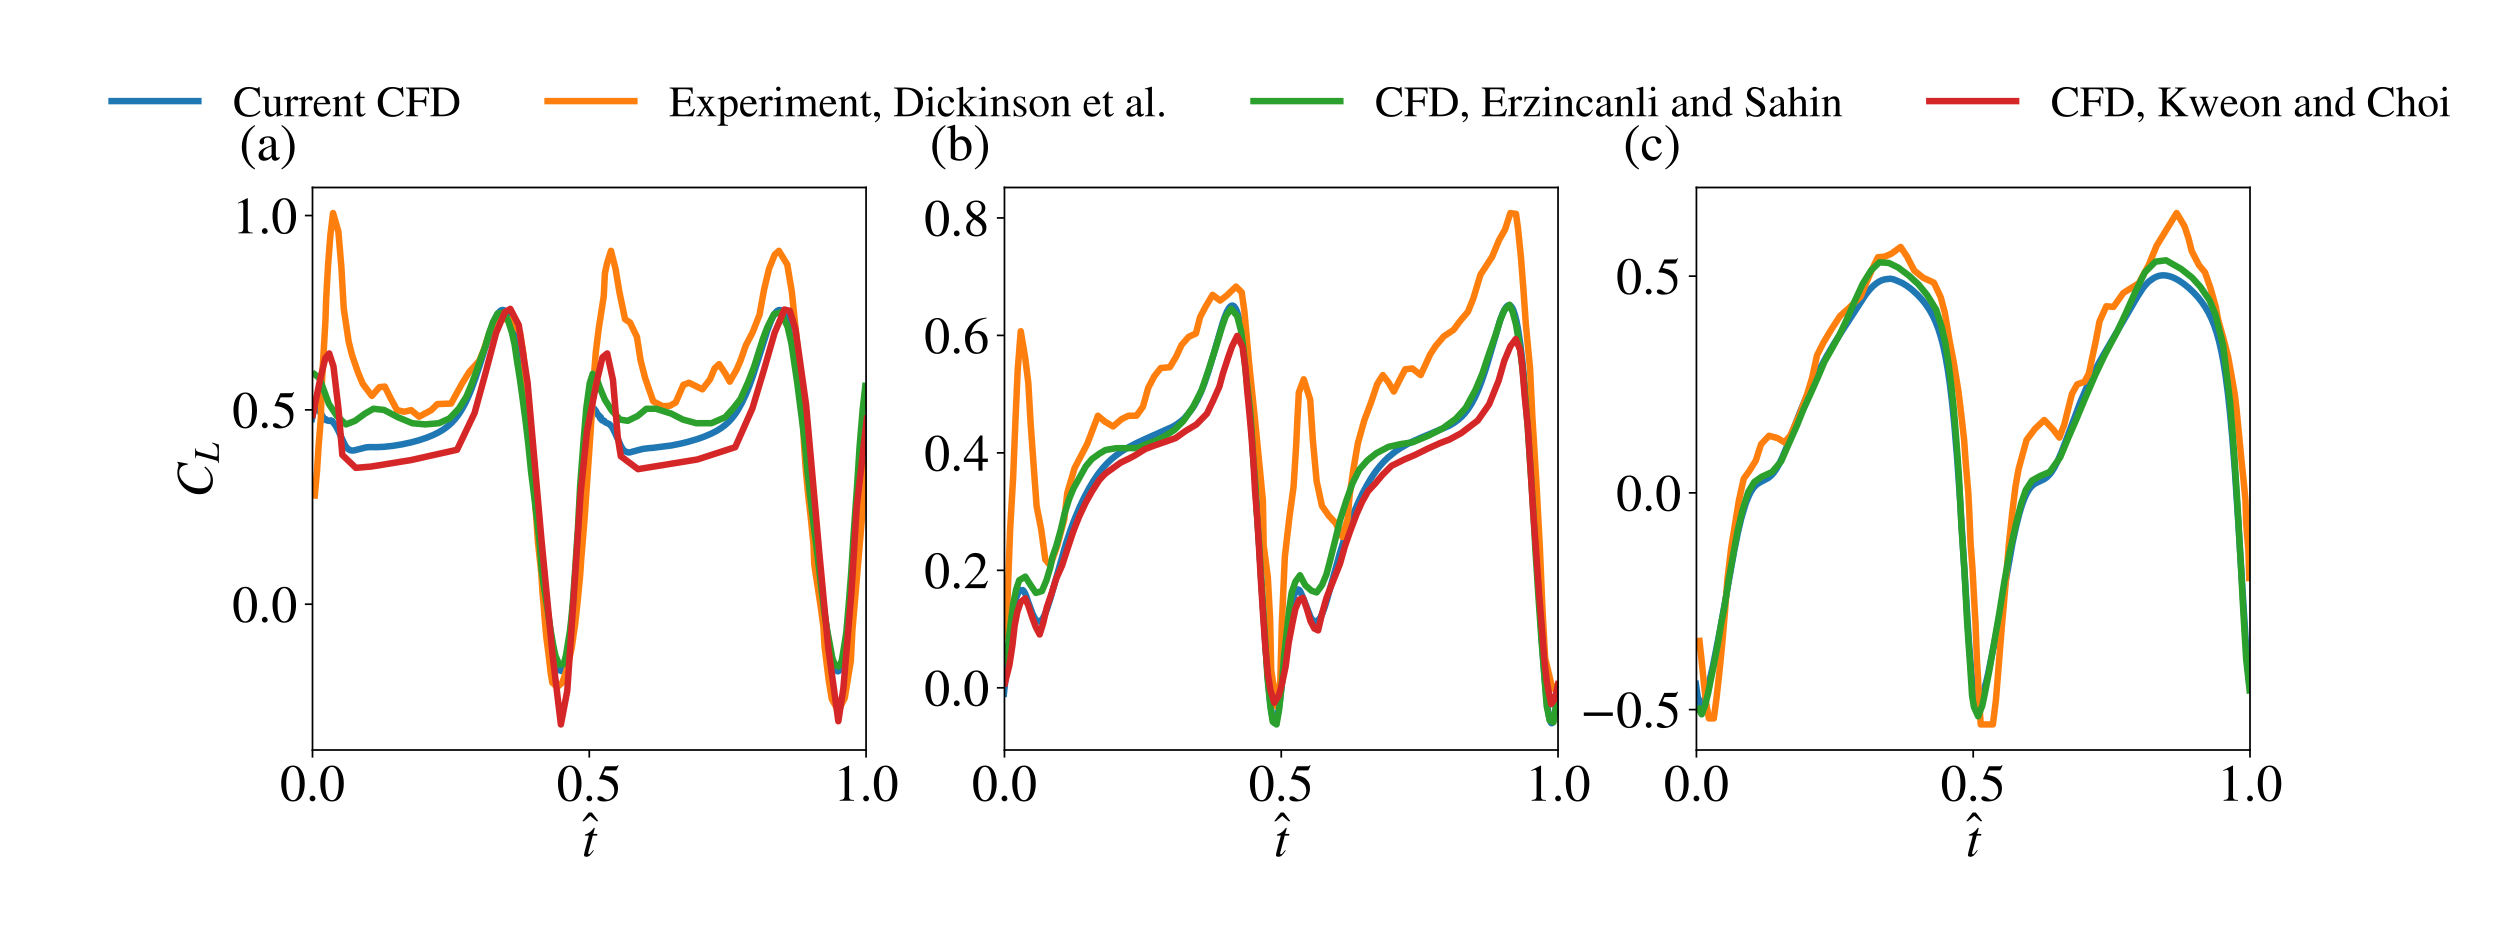<?xml version="1.0" encoding="utf-8" standalone="no"?>
<!DOCTYPE svg PUBLIC "-//W3C//DTD SVG 1.1//EN"
  "http://www.w3.org/Graphics/SVG/1.1/DTD/svg11.dtd">
<!-- Created with matplotlib (https://matplotlib.org/) -->
<svg height="432pt" version="1.1" viewBox="0 0 1152 432" width="1152pt" xmlns="http://www.w3.org/2000/svg" xmlns:xlink="http://www.w3.org/1999/xlink">
 <defs>
  <style type="text/css">*{stroke-linecap:butt;stroke-linejoin:round;}</style>
 </defs>
 <g id="figure_1">
  <g id="patch_1">
   <path d="M 0 432 
L 1152 432 
L 1152 0 
L 0 0 
z
" style="fill:#ffffff;"/>
  </g>
  <g id="axes_1">
   <g id="patch_2">
    <path d="M 144 345.6 
L 399.086 345.6 
L 399.086 86.4 
L 144 86.4 
z
" style="fill:#ffffff;"/>
   </g>
   <g id="matplotlib.axis_1">
    <g id="xtick_1">
     <g id="line2d_1">
      <defs>
       <path d="M 0 0 
L 0 3.5 
" id="m0fcd6fb642" style="stroke:#000000;stroke-width:0.8;"/>
      </defs>
      <g>
       <use style="fill:#ffffff;stroke:#000000;stroke-width:0.8;" x="144" xlink:href="#m0fcd6fb642" y="345.6"/>
      </g>
     </g>
     <g id="text_1">
      <!-- 0.0 -->
      <g transform="translate(129 368.991)scale(0.24 -0.24)">
       <defs>
        <path d="M 47.594 33 
Q 47.594 26.297 46.297 20.344 
Q 45 14.406 42.453 9.406 
Q 39.906 4.406 35.406 1.5 
Q 30.906 -1.406 25 -1.406 
Q 18.906 -1.406 14.297 1.688 
Q 9.703 4.797 7.203 10 
Q 4.703 15.203 3.547 21.094 
Q 2.406 27 2.406 33.594 
Q 2.406 42.906 4.703 50.344 
Q 7 57.797 12.344 62.688 
Q 17.703 67.594 25.406 67.594 
Q 35.203 67.594 41.391 58 
Q 47.594 48.406 47.594 33 
z
M 38 32.5 
Q 38 48.297 34.641 56.641 
Q 31.297 65 24.797 65 
Q 18.594 65 15.297 56.594 
Q 12 48.203 12 32.906 
Q 12 17.5 15.297 9.344 
Q 18.594 1.203 25 1.203 
Q 31.297 1.203 34.641 9.344 
Q 38 17.5 38 32.5 
z
" id="STIXGeneral-Regular-48"/>
        <path d="M 18.094 4.297 
Q 18.094 2.094 16.438 0.5 
Q 14.797 -1.094 12.5 -1.094 
Q 10.203 -1.094 8.594 0.5 
Q 7 2.094 7 4.391 
Q 7 6.703 8.641 8.344 
Q 10.297 10 12.594 10 
Q 14.797 10 16.438 8.297 
Q 18.094 6.594 18.094 4.297 
z
" id="STIXGeneral-Regular-46"/>
       </defs>
       <use xlink:href="#STIXGeneral-Regular-48"/>
       <use x="50" xlink:href="#STIXGeneral-Regular-46"/>
       <use x="75" xlink:href="#STIXGeneral-Regular-48"/>
      </g>
     </g>
    </g>
    <g id="xtick_2">
     <g id="line2d_2">
      <g>
       <use style="fill:#ffffff;stroke:#000000;stroke-width:0.8;" x="271.543" xlink:href="#m0fcd6fb642" y="345.6"/>
      </g>
     </g>
     <g id="text_2">
      <!-- 0.5 -->
      <g transform="translate(256.543 368.991)scale(0.24 -0.24)">
       <defs>
        <path d="M 43.797 68.094 
L 40.203 59.594 
Q 39.594 58.297 37.5 58.297 
L 18.094 58.297 
L 14.094 49.797 
Q 25.094 47.703 30 45.25 
Q 34.906 42.797 39.094 37 
Q 42.594 32.203 42.594 24.297 
Q 42.594 17.094 40.25 12.188 
Q 37.906 7.297 32.797 3.5 
Q 26 -1.406 15.797 -1.406 
Q 10.094 -1.406 6.594 0.297 
Q 3.094 2 3.094 4.797 
Q 3.094 8.594 7.594 8.594 
Q 11.203 8.594 15 5.5 
Q 18.906 2.297 22.094 2.297 
Q 27.297 2.297 31.438 7.5 
Q 35.594 12.703 35.594 19.203 
Q 35.594 28.797 28.906 34.203 
Q 20.203 41.203 7.594 41.203 
Q 6.406 41.203 6.406 42 
L 6.5 42.5 
L 17.406 66.203 
L 38.094 66.203 
Q 39.797 66.203 40.75 66.703 
Q 41.703 67.203 42.906 68.797 
z
" id="STIXGeneral-Regular-53"/>
       </defs>
       <use xlink:href="#STIXGeneral-Regular-48"/>
       <use x="50" xlink:href="#STIXGeneral-Regular-46"/>
       <use x="75" xlink:href="#STIXGeneral-Regular-53"/>
      </g>
     </g>
    </g>
    <g id="xtick_3">
     <g id="line2d_3">
      <g>
       <use style="fill:#ffffff;stroke:#000000;stroke-width:0.8;" x="399.086" xlink:href="#m0fcd6fb642" y="345.6"/>
      </g>
     </g>
     <g id="text_3">
      <!-- 1.0 -->
      <g transform="translate(384.086 368.991)scale(0.24 -0.24)">
       <defs>
        <path d="M 39.406 0 
L 11.797 0 
L 11.797 1.5 
Q 17.297 1.797 19.297 3.547 
Q 21.297 5.297 21.297 9.5 
L 21.297 54.406 
Q 21.297 59.297 18.297 59.297 
Q 16.906 59.297 13.797 58.094 
L 11.094 57.094 
L 11.094 58.5 
L 29 67.594 
L 29.906 67.297 
L 29.906 7.594 
Q 29.906 4.297 31.906 2.891 
Q 33.906 1.5 39.406 1.5 
z
" id="STIXGeneral-Regular-49"/>
       </defs>
       <use xlink:href="#STIXGeneral-Regular-49"/>
       <use x="50" xlink:href="#STIXGeneral-Regular-46"/>
       <use x="75" xlink:href="#STIXGeneral-Regular-48"/>
      </g>
     </g>
    </g>
    <g id="text_4">
     <!-- $\^t$ -->
     <g transform="translate(268.183 394.591)scale(0.24 -0.24)">
      <defs>
       <path d="M -7.5 50.703 
L -10.906 50.703 
L -23.094 61 
L -35.203 50.703 
L -38.594 50.703 
L -26.203 67.406 
L -20 67.406 
z
" id="STIXGeneral-Regular-770"/>
       <path d="M 29.594 42.797 
L 29.094 39.594 
L 20.703 39.594 
L 12 6.797 
Q 11.797 6 11.797 5.406 
Q 11.797 3.797 13.297 3.797 
Q 14.5 3.797 16.094 5.344 
Q 17.703 6.906 21.406 11.703 
L 22.703 11 
Q 18.094 4 15.141 1.453 
Q 12.203 -1.094 8.406 -1.094 
Q 3.797 -1.094 3.797 2.594 
Q 3.797 3.594 5.406 10 
L 13.203 39.594 
L 5.703 39.594 
L 5.594 40.203 
Q 5.594 42 8.906 42.703 
Q 11.406 43.297 15.5 46.547 
Q 19.594 49.797 22.203 53.703 
Q 22.797 54.594 23.594 54.594 
Q 24.5 54.594 24.5 53.797 
Q 24.5 53.297 24.406 53.094 
L 21.594 42.797 
z
" id="STIXGeneral-Italic-116"/>
      </defs>
      <use transform="translate(39.043 16.594)" xlink:href="#STIXGeneral-Regular-770"/>
      <use transform="translate(0 0.203)" xlink:href="#STIXGeneral-Italic-116"/>
     </g>
    </g>
   </g>
   <g id="matplotlib.axis_2">
    <g id="ytick_1">
     <g id="line2d_4">
      <defs>
       <path d="M 0 0 
L -3.5 0 
" id="meaa2ed81bc" style="stroke:#000000;stroke-width:0.8;"/>
      </defs>
      <g>
       <use style="fill:#ffffff;stroke:#000000;stroke-width:0.8;" x="144" xlink:href="#meaa2ed81bc" y="278.427"/>
      </g>
     </g>
     <g id="text_5">
      <!-- 0.0 -->
      <g transform="translate(107 286.623)scale(0.24 -0.24)">
       <use xlink:href="#STIXGeneral-Regular-48"/>
       <use x="50" xlink:href="#STIXGeneral-Regular-46"/>
       <use x="75" xlink:href="#STIXGeneral-Regular-48"/>
      </g>
     </g>
    </g>
    <g id="ytick_2">
     <g id="line2d_5">
      <g>
       <use style="fill:#ffffff;stroke:#000000;stroke-width:0.8;" x="144" xlink:href="#meaa2ed81bc" y="188.879"/>
      </g>
     </g>
     <g id="text_6">
      <!-- 0.5 -->
      <g transform="translate(107 197.075)scale(0.24 -0.24)">
       <use xlink:href="#STIXGeneral-Regular-48"/>
       <use x="50" xlink:href="#STIXGeneral-Regular-46"/>
       <use x="75" xlink:href="#STIXGeneral-Regular-53"/>
      </g>
     </g>
    </g>
    <g id="ytick_3">
     <g id="line2d_6">
      <g>
       <use style="fill:#ffffff;stroke:#000000;stroke-width:0.8;" x="144" xlink:href="#meaa2ed81bc" y="99.331"/>
      </g>
     </g>
     <g id="text_7">
      <!-- 1.0 -->
      <g transform="translate(107 107.526)scale(0.24 -0.24)">
       <use xlink:href="#STIXGeneral-Regular-49"/>
       <use x="50" xlink:href="#STIXGeneral-Regular-46"/>
       <use x="75" xlink:href="#STIXGeneral-Regular-48"/>
      </g>
     </g>
    </g>
    <g id="text_8">
     <!-- $C_L$ -->
     <g transform="translate(97.791 229.32)rotate(-90)scale(0.24 -0.24)">
      <defs>
       <path d="M 68.906 66.406 
L 65.203 46.406 
L 63.406 46.703 
Q 61.594 63 48.5 63 
Q 37.594 63 28.594 53.297 
Q 23.297 47.703 20.547 39.703 
Q 17.797 31.703 17.797 23.203 
Q 17.797 2.703 35.297 2.703 
Q 41.5 2.703 46.641 5.297 
Q 51.797 7.906 58.203 14.594 
L 60 13.094 
Q 53.297 5.203 46.844 1.703 
Q 40.406 -1.797 32.703 -1.797 
Q 21 -1.797 13.797 5.141 
Q 6.594 12.094 6.594 24.297 
Q 6.594 34.594 11.688 43.938 
Q 16.797 53.297 25.297 59.297 
Q 35.5 66.594 47.203 66.594 
Q 54.094 66.594 58.906 64.906 
Q 60.906 64.203 63 64.203 
Q 65.703 64.203 66.797 66.406 
z
" id="STIXGeneral-Italic-67"/>
       <path d="M 55.906 18 
L 50.094 0 
L -0.797 0 
L -0.797 1.594 
Q 3.406 2 4.703 3.297 
Q 6 4.594 7.406 9.406 
L 19.594 53.203 
Q 20.703 56.906 20.703 59.406 
Q 20.703 61.594 19.141 62.5 
Q 17.594 63.406 13 63.703 
L 13 65.297 
L 40.297 65.297 
L 40.297 63.703 
Q 35.703 63.406 33.547 61.797 
Q 31.406 60.203 30.203 56 
L 18.203 13.094 
Q 17.203 9.297 17.203 7.703 
Q 17.203 5.406 19.391 4.5 
Q 21.594 3.594 27.703 3.594 
Q 35.406 3.594 38.75 4.297 
Q 42.094 5 45.703 7.406 
Q 49.797 10.094 53.906 18.594 
z
" id="STIXGeneral-Italic-76"/>
      </defs>
      <use transform="translate(0 0.406)" xlink:href="#STIXGeneral-Italic-67"/>
      <use transform="translate(66.7 -12.822)scale(0.7)" xlink:href="#STIXGeneral-Italic-76"/>
     </g>
    </g>
   </g>
   <g id="line2d_7">
    <path clip-path="url(#pd8cbde2424)" d="M 143.745 193.049 
L 144.51 189.683 
L 145.02 188.442 
L 145.531 187.923 
L 145.786 187.874 
L 146.296 188.168 
L 147.061 189.206 
L 149.357 192.969 
L 149.867 193.467 
L 150.122 193.158 
L 150.377 193.582 
L 150.887 193.842 
L 151.397 193.844 
L 151.653 193.852 
L 151.908 193.977 
L 152.163 193.726 
L 152.673 193.783 
L 153.183 194.046 
L 153.693 194.884 
L 154.714 196.233 
L 155.734 198.155 
L 159.05 205.25 
L 159.815 206.302 
L 160.581 207.015 
L 161.346 207.427 
L 162.111 207.603 
L 163.131 207.556 
L 164.662 207.172 
L 168.743 206.145 
L 170.274 206.024 
L 172.059 206.029 
L 173.335 206.053 
L 176.906 205.897 
L 180.987 205.453 
L 185.324 204.742 
L 189.405 203.859 
L 192.976 202.894 
L 196.548 201.705 
L 199.609 200.46 
L 202.16 199.2 
L 204.2 197.982 
L 206.241 196.496 
L 208.027 194.903 
L 209.557 193.262 
L 211.088 191.308 
L 212.618 188.987 
L 214.149 186.246 
L 215.679 183.046 
L 217.21 179.378 
L 218.995 174.518 
L 221.036 168.309 
L 226.903 149.871 
L 228.178 146.793 
L 229.199 144.846 
L 229.709 144.147 
L 230.474 143.34 
L 230.984 142.992 
L 231.494 142.833 
L 232.005 142.872 
L 232.515 143.109 
L 233.025 143.566 
L 233.79 144.663 
L 234.555 146.274 
L 235.321 148.408 
L 236.341 152.078 
L 237.361 156.692 
L 238.382 162.223 
L 239.657 170.339 
L 241.188 181.659 
L 242.973 196.659 
L 245.524 220.297 
L 250.626 268.311 
L 252.411 282.934 
L 253.687 291.965 
L 255.217 300.549 
L 256.238 304.888 
L 257.003 307.225 
L 257.513 308.302 
L 258.023 308.963 
L 258.533 309.189 
L 259.044 308.957 
L 259.554 308.246 
L 260.064 307.037 
L 260.574 305.312 
L 261.339 301.724 
L 262.105 296.91 
L 263.125 288.57 
L 264.145 278.108 
L 264.656 271.265 
L 269.247 210.716 
L 270.267 200.377 
L 271.033 194.669 
L 271.798 190.611 
L 272.308 189.035 
L 272.818 188.212 
L 273.073 188.055 
L 273.328 188.033 
L 273.839 188.337 
L 274.604 189.416 
L 275.624 191.34 
L 275.879 191.287 
L 276.134 191.58 
L 276.645 192.889 
L 276.9 192.321 
L 277.155 193.282 
L 277.41 193.717 
L 277.665 193.575 
L 278.43 193.919 
L 278.685 194.407 
L 279.195 194.713 
L 280.726 195.402 
L 281.491 196.141 
L 282.256 197.25 
L 283.277 199.239 
L 286.338 205.967 
L 287.103 207.113 
L 287.868 207.91 
L 289.399 208.465 
L 290.164 208.479 
L 291.95 207.986 
L 293.48 207.565 
L 296.286 206.855 
L 299.092 206.494 
L 300.623 206.39 
L 309.296 205.286 
L 313.632 204.42 
L 316.948 203.62 
L 321.285 202.339 
L 324.346 201.258 
L 327.662 199.863 
L 330.213 198.552 
L 332.253 197.288 
L 334.039 195.958 
L 335.824 194.344 
L 337.355 192.675 
L 338.885 190.686 
L 340.161 188.681 
L 341.947 185.444 
L 343.732 181.674 
L 345.263 177.888 
L 347.048 172.884 
L 349.344 165.745 
L 353.68 152.032 
L 355.211 148.017 
L 356.231 145.842 
L 357.252 144.188 
L 358.017 143.35 
L 358.782 142.908 
L 359.292 142.846 
L 359.803 142.989 
L 360.313 143.342 
L 360.823 143.909 
L 361.588 145.182 
L 362.353 146.973 
L 363.119 149.285 
L 364.139 153.194 
L 365.159 158.046 
L 366.435 165.372 
L 367.71 173.992 
L 369.241 185.832 
L 371.281 203.61 
L 374.342 232.644 
L 377.914 266.143 
L 379.444 278.817 
L 380.975 290.133 
L 382.25 297.992 
L 383.27 303.004 
L 384.036 305.897 
L 384.801 307.963 
L 385.311 308.844 
L 385.821 309.302 
L 386.076 309.367 
L 386.587 309.15 
L 387.097 308.454 
L 387.607 307.262 
L 388.117 305.554 
L 388.882 301.995 
L 389.648 297.216 
L 390.668 288.919 
L 391.688 278.504 
L 392.453 268.543 
L 393.474 256.013 
L 397.045 208.568 
L 398.065 198.923 
L 398.831 193.633 
L 398.831 193.633 
" style="fill:none;stroke:#1f77b4;stroke-linecap:square;stroke-width:3;"/>
   </g>
   <g id="line2d_8">
    <path clip-path="url(#pd8cbde2424)" d="M 145.053 228.322 
L 146.105 216.72 
L 146.807 205.623 
L 147.86 192.508 
L 148.21 178.384 
L 149.965 147.615 
L 150.316 137.274 
L 151.193 121.889 
L 152.246 108.27 
L 153.474 98.182 
L 155.93 106.757 
L 157.333 123.403 
L 158.386 142.066 
L 160.667 157.451 
L 162.245 163.756 
L 165.052 171.827 
L 167.158 176.871 
L 171.368 182.42 
L 174.877 178.384 
L 177.333 178.132 
L 179.438 182.42 
L 182.947 188.977 
L 186.28 189.734 
L 189.438 188.977 
L 193.122 192.004 
L 198.736 188.977 
L 201.543 186.203 
L 207.859 185.951 
L 213.122 176.367 
L 216.28 171.323 
L 220.842 166.278 
L 222.947 161.234 
L 225.227 154.172 
L 228.21 147.11 
L 235.403 147.11 
L 239.613 153.163 
L 241.192 163.252 
L 243.473 191.247 
L 244.526 202.597 
L 245.754 218.738 
L 247.859 249.507 
L 249.438 264.136 
L 249.964 272.711 
L 250.49 278.259 
L 250.841 283.304 
L 251.718 293.392 
L 252.771 301.463 
L 253.824 310.542 
L 254.525 314.577 
L 256.806 316.595 
L 259.087 314.577 
L 261.543 307.516 
L 263.473 298.184 
L 265.052 287.339 
L 266.104 277.755 
L 267.332 265.144 
L 267.859 257.326 
L 269.262 240.428 
L 272.245 197.552 
L 273.648 173.845 
L 274.525 162.495 
L 275.929 151.146 
L 278.209 136.518 
L 278.736 125.925 
L 279.788 121.133 
L 281.543 115.584 
L 283.648 123.907 
L 285.402 134.5 
L 288.034 147.11 
L 290.315 148.624 
L 293.473 155.181 
L 295.227 166.278 
L 297.332 174.349 
L 301.016 184.942 
L 305.402 187.212 
L 308.736 186.96 
L 311.367 185.446 
L 314.876 177.376 
L 317.507 176.367 
L 323.648 179.393 
L 327.156 174.853 
L 329.262 169.809 
L 331.367 167.792 
L 334.349 172.331 
L 336.279 175.862 
L 339.437 170.314 
L 341.191 166.278 
L 343.648 159.216 
L 346.805 153.163 
L 349.963 145.093 
L 352.069 133.491 
L 354.349 123.907 
L 356.981 117.35 
L 358.911 115.584 
L 362.77 121.889 
L 364.875 134.5 
L 367.507 160.225 
L 368.56 171.827 
L 369.612 186.455 
L 370.489 204.614 
L 371.367 217.225 
L 372.419 228.07 
L 373.647 238.915 
L 374.875 251.021 
L 375.226 260.1 
L 378.209 279.773 
L 379.437 288.852 
L 379.963 297.932 
L 381.893 313.569 
L 383.296 322.144 
L 386.279 327.44 
L 389.261 321.639 
L 392.068 304.489 
L 392.77 290.618 
L 397.331 237.149 
L 398.735 213.189 
L 398.735 213.189 
" style="fill:none;stroke:#ff7f0e;stroke-linecap:square;stroke-width:3;"/>
   </g>
   <g id="line2d_9">
    <path clip-path="url(#pd8cbde2424)" d="M 145.053 172.542 
L 147.158 174.206 
L 148.912 178.922 
L 151.544 186.136 
L 155.228 191.684 
L 159.438 195.568 
L 163.649 193.904 
L 168.21 190.575 
L 172.07 188.355 
L 176.982 188.91 
L 183.298 192.239 
L 189.965 195.013 
L 195.929 195.568 
L 202.245 195.013 
L 207.157 192.794 
L 211.368 188.355 
L 214.877 182.806 
L 216.982 177.813 
L 219.087 172.264 
L 221.192 166.161 
L 223.648 159.502 
L 225.403 153.399 
L 227.157 148.405 
L 229.262 144.521 
L 232.069 143.966 
L 234.175 147.85 
L 235.929 153.399 
L 237.157 158.947 
L 238.21 166.161 
L 239.613 175.038 
L 240.841 183.916 
L 242.245 194.459 
L 243.473 205.001 
L 244.701 217.208 
L 246.104 228.305 
L 247.508 239.957 
L 248.736 251.054 
L 249.613 262.706 
L 250.841 271.584 
L 252.42 281.572 
L 253.824 291.004 
L 254.876 297.108 
L 255.929 302.102 
L 257.683 306.263 
L 259.789 305.986 
L 260.841 301.824 
L 261.718 296.275 
L 262.596 291.004 
L 263.297 284.901 
L 263.999 277.133 
L 265.052 262.152 
L 266.28 243.841 
L 267.332 223.866 
L 268.911 203.059 
L 270.139 188.355 
L 271.718 176.703 
L 273.122 172.264 
L 275.227 175.316 
L 276.631 179.2 
L 278.736 184.194 
L 281.894 189.187 
L 285.753 193.349 
L 289.262 193.904 
L 293.823 191.684 
L 297.858 188.355 
L 302.244 188.355 
L 309.262 190.575 
L 314.7 193.349 
L 320.841 195.013 
L 327.858 195.013 
L 334.174 192.239 
L 337.683 188.355 
L 341.191 183.916 
L 344.7 176.148 
L 347.507 168.935 
L 349.612 162.277 
L 351.542 156.173 
L 353.647 150.625 
L 356.63 144.799 
L 359.788 143.966 
L 362.946 150.625 
L 364.7 158.393 
L 365.928 166.716 
L 367.332 176.148 
L 368.384 184.471 
L 369.612 193.904 
L 371.016 205.556 
L 372.068 217.208 
L 373.296 228.305 
L 374.7 239.957 
L 376.103 251.054 
L 377.507 262.706 
L 378.735 273.249 
L 379.788 281.572 
L 381.367 291.559 
L 382.419 297.108 
L 383.472 302.934 
L 384.7 306.54 
L 386.454 307.095 
L 387.858 304.598 
L 388.735 299.327 
L 389.963 291.559 
L 391.016 279.352 
L 392.244 263.816 
L 393.472 244.396 
L 394.875 224.976 
L 396.103 205.833 
L 397.507 188.91 
L 398.735 177.813 
" style="fill:none;stroke:#2ca02c;stroke-linecap:square;stroke-width:3;"/>
   </g>
   <g id="line2d_10">
    <path clip-path="url(#pd8cbde2424)" d="M 144.112 191.172 
L 147.601 174.495 
L 149.928 164.966 
L 151.715 162.881 
L 153.663 168.837 
L 156.01 188.79 
L 157.735 209.636 
L 163.96 215.592 
L 170.959 214.996 
L 189.311 212.018 
L 210.617 207.253 
L 218.693 190.279 
L 223.503 172.709 
L 228.623 153.352 
L 232.661 143.822 
L 235.148 142.333 
L 239.042 149.778 
L 243.104 176.282 
L 249.53 248.945 
L 254.699 302.549 
L 258.453 333.818 
L 261.397 318.333 
L 264.478 273.365 
L 267.558 227.206 
L 270.494 198.617 
L 275.144 175.091 
L 277.626 164.668 
L 279.802 162.881 
L 282.455 175.091 
L 284.65 201.297 
L 286.056 210.231 
L 293.992 216.187 
L 321.364 211.72 
L 338.781 206.062 
L 346.701 188.194 
L 351.978 170.624 
L 356.944 153.352 
L 359.739 146.8 
L 361.447 142.631 
L 363.936 143.226 
L 366.586 151.863 
L 371.431 186.407 
L 377.543 254.901 
L 381.616 298.082 
L 386.306 332.329 
L 388.628 317.141 
L 392.332 273.067 
L 394.794 233.46 
L 399.433 192.959 
" style="fill:none;stroke:#d62728;stroke-linecap:square;stroke-width:3;"/>
   </g>
   <g id="patch_3">
    <path d="M 144 345.6 
L 144 86.4 
" style="fill:none;stroke:#000000;stroke-linecap:square;stroke-linejoin:miter;stroke-width:0.8;"/>
   </g>
   <g id="patch_4">
    <path d="M 399.086 345.6 
L 399.086 86.4 
" style="fill:none;stroke:#000000;stroke-linecap:square;stroke-linejoin:miter;stroke-width:0.8;"/>
   </g>
   <g id="patch_5">
    <path d="M 144 345.6 
L 399.086 345.6 
" style="fill:none;stroke:#000000;stroke-linecap:square;stroke-linejoin:miter;stroke-width:0.8;"/>
   </g>
   <g id="patch_6">
    <path d="M 144 86.4 
L 399.086 86.4 
" style="fill:none;stroke:#000000;stroke-linecap:square;stroke-linejoin:miter;stroke-width:0.8;"/>
   </g>
   <g id="text_9">
    <!-- (a) -->
    <g transform="translate(110.273 73.847)scale(0.24 -0.24)">
     <defs>
      <path d="M 30.406 -16.094 
L 29.203 -17.703 
Q 17.594 -11.094 11.188 0.5 
Q 4.797 12.094 4.797 25.203 
Q 4.797 52.906 29.5 67.594 
L 30.406 66 
Q 20.203 57.297 16.797 48.844 
Q 13.406 40.406 13.406 25.5 
Q 13.406 10.703 16.906 1.5 
Q 20.406 -7.703 30.406 -16.094 
z
" id="STIXGeneral-Regular-40"/>
      <path d="M 44.203 6.594 
L 44.203 3.797 
Q 40.406 -1 35.203 -1 
Q 29.5 -1 28.797 6.297 
L 28.703 6.297 
Q 22.297 -1 14.203 -1 
Q 9.5 -1 6.594 1.75 
Q 3.703 4.5 3.703 9.406 
Q 3.703 16.406 10.703 21.094 
Q 15.5 24.297 28.703 29.203 
L 28.703 34.594 
Q 28.703 39.094 26.547 41.344 
Q 24.406 43.594 20.906 43.594 
Q 17.906 43.594 15.906 42.141 
Q 13.906 40.703 13.906 38.703 
Q 13.906 37.797 14.203 36.688 
Q 14.5 35.594 14.5 34.5 
Q 14.5 33 13.141 31.703 
Q 11.797 30.406 9.906 30.406 
Q 8.203 30.406 6.891 31.703 
Q 5.594 33 5.594 35 
Q 5.594 39.797 10.703 43 
Q 15.406 46 22.203 46 
Q 30.297 46 34 41.5 
Q 35.797 39.406 36.297 37.25 
Q 36.797 35.094 36.797 30.406 
L 36.797 11.297 
Q 36.797 4.703 39.906 4.703 
Q 41.906 4.703 44.203 6.594 
z
M 28.703 12.703 
L 28.703 26.797 
Q 19.5 23.594 15.906 20.203 
Q 12.5 17.094 12.5 12.5 
Q 12.5 8.703 14.391 6.75 
Q 16.297 4.797 19.406 4.797 
Q 22.703 4.797 25.203 6.406 
Q 27.297 7.906 28 9.203 
Q 28.703 10.5 28.703 12.703 
z
" id="STIXGeneral-Regular-97"/>
      <path d="M 2.906 66 
L 4.094 67.594 
Q 15.5 60.797 22 49.188 
Q 28.5 37.594 28.5 24.703 
Q 28.5 -2.594 3.797 -17.703 
L 2.906 -16.094 
Q 13.203 -7.594 16.547 0.844 
Q 19.906 9.297 19.906 24.406 
Q 19.906 39.594 16.547 48.75 
Q 13.203 57.906 2.906 66 
z
" id="STIXGeneral-Regular-41"/>
     </defs>
     <use xlink:href="#STIXGeneral-Regular-40"/>
     <use x="33.3" xlink:href="#STIXGeneral-Regular-97"/>
     <use x="77.7" xlink:href="#STIXGeneral-Regular-41"/>
    </g>
   </g>
  </g>
  <g id="axes_2">
   <g id="patch_7">
    <path d="M 462.857 345.6 
L 717.943 345.6 
L 717.943 86.4 
L 462.857 86.4 
z
" style="fill:#ffffff;"/>
   </g>
   <g id="matplotlib.axis_3">
    <g id="xtick_4">
     <g id="line2d_11">
      <g>
       <use style="fill:#ffffff;stroke:#000000;stroke-width:0.8;" x="462.857" xlink:href="#m0fcd6fb642" y="345.6"/>
      </g>
     </g>
     <g id="text_10">
      <!-- 0.0 -->
      <g transform="translate(447.857 368.991)scale(0.24 -0.24)">
       <use xlink:href="#STIXGeneral-Regular-48"/>
       <use x="50" xlink:href="#STIXGeneral-Regular-46"/>
       <use x="75" xlink:href="#STIXGeneral-Regular-48"/>
      </g>
     </g>
    </g>
    <g id="xtick_5">
     <g id="line2d_12">
      <g>
       <use style="fill:#ffffff;stroke:#000000;stroke-width:0.8;" x="590.4" xlink:href="#m0fcd6fb642" y="345.6"/>
      </g>
     </g>
     <g id="text_11">
      <!-- 0.5 -->
      <g transform="translate(575.4 368.991)scale(0.24 -0.24)">
       <use xlink:href="#STIXGeneral-Regular-48"/>
       <use x="50" xlink:href="#STIXGeneral-Regular-46"/>
       <use x="75" xlink:href="#STIXGeneral-Regular-53"/>
      </g>
     </g>
    </g>
    <g id="xtick_6">
     <g id="line2d_13">
      <g>
       <use style="fill:#ffffff;stroke:#000000;stroke-width:0.8;" x="717.943" xlink:href="#m0fcd6fb642" y="345.6"/>
      </g>
     </g>
     <g id="text_12">
      <!-- 1.0 -->
      <g transform="translate(702.943 368.991)scale(0.24 -0.24)">
       <use xlink:href="#STIXGeneral-Regular-49"/>
       <use x="50" xlink:href="#STIXGeneral-Regular-46"/>
       <use x="75" xlink:href="#STIXGeneral-Regular-48"/>
      </g>
     </g>
    </g>
    <g id="text_13">
     <!-- $\^t$ -->
     <g transform="translate(587.04 394.591)scale(0.24 -0.24)">
      <use transform="translate(39.043 16.594)" xlink:href="#STIXGeneral-Regular-770"/>
      <use transform="translate(0 0.203)" xlink:href="#STIXGeneral-Italic-116"/>
     </g>
    </g>
   </g>
   <g id="matplotlib.axis_4">
    <g id="ytick_4">
     <g id="line2d_14">
      <g>
       <use style="fill:#ffffff;stroke:#000000;stroke-width:0.8;" x="462.857" xlink:href="#meaa2ed81bc" y="316.95"/>
      </g>
     </g>
     <g id="text_14">
      <!-- 0.0 -->
      <g transform="translate(425.857 325.146)scale(0.24 -0.24)">
       <use xlink:href="#STIXGeneral-Regular-48"/>
       <use x="50" xlink:href="#STIXGeneral-Regular-46"/>
       <use x="75" xlink:href="#STIXGeneral-Regular-48"/>
      </g>
     </g>
    </g>
    <g id="ytick_5">
     <g id="line2d_15">
      <g>
       <use style="fill:#ffffff;stroke:#000000;stroke-width:0.8;" x="462.857" xlink:href="#meaa2ed81bc" y="262.818"/>
      </g>
     </g>
     <g id="text_15">
      <!-- 0.2 -->
      <g transform="translate(425.857 271.013)scale(0.24 -0.24)">
       <defs>
        <path d="M 47.406 13.703 
L 42 0 
L 2.906 0 
L 2.906 1.203 
L 20.703 20.094 
Q 27.703 27.406 30.703 33.5 
Q 33.703 39.594 33.703 46.094 
Q 33.703 52.797 30 56.5 
Q 26.297 60.203 19.797 60.203 
Q 14.406 60.203 11.25 57.391 
Q 8.094 54.594 5.094 47.203 
L 3 47.703 
Q 4.703 57 9.844 62.297 
Q 15 67.594 23.797 67.594 
Q 32.094 67.594 37.188 62.594 
Q 42.297 57.594 42.297 50 
Q 42.297 38.703 29.5 25.203 
L 13 7.594 
L 36.406 7.594 
Q 39.703 7.594 41.641 8.891 
Q 43.594 10.203 46 14.297 
z
" id="STIXGeneral-Regular-50"/>
       </defs>
       <use xlink:href="#STIXGeneral-Regular-48"/>
       <use x="50" xlink:href="#STIXGeneral-Regular-46"/>
       <use x="75" xlink:href="#STIXGeneral-Regular-50"/>
      </g>
     </g>
    </g>
    <g id="ytick_6">
     <g id="line2d_16">
      <g>
       <use style="fill:#ffffff;stroke:#000000;stroke-width:0.8;" x="462.857" xlink:href="#meaa2ed81bc" y="208.685"/>
      </g>
     </g>
     <g id="text_16">
      <!-- 0.4 -->
      <g transform="translate(425.857 216.881)scale(0.24 -0.24)">
       <defs>
        <path d="M 47.297 16.703 
L 37 16.703 
L 37 0 
L 29.203 0 
L 29.203 16.703 
L 1.203 16.703 
L 1.203 23.094 
L 32.594 67.594 
L 37 67.594 
L 37 23.094 
L 47.297 23.094 
z
M 29.203 23.094 
L 29.203 57.406 
L 5.203 23.094 
z
" id="STIXGeneral-Regular-52"/>
       </defs>
       <use xlink:href="#STIXGeneral-Regular-48"/>
       <use x="50" xlink:href="#STIXGeneral-Regular-46"/>
       <use x="75" xlink:href="#STIXGeneral-Regular-52"/>
      </g>
     </g>
    </g>
    <g id="ytick_7">
     <g id="line2d_17">
      <g>
       <use style="fill:#ffffff;stroke:#000000;stroke-width:0.8;" x="462.857" xlink:href="#meaa2ed81bc" y="154.553"/>
      </g>
     </g>
     <g id="text_17">
      <!-- 0.6 -->
      <g transform="translate(425.857 162.749)scale(0.24 -0.24)">
       <defs>
        <path d="M 44.594 68.406 
L 44.797 66.797 
Q 33 64.906 25.094 57.25 
Q 17.203 49.594 15.203 38.297 
Q 21 42.797 27.906 42.797 
Q 36.703 42.797 41.75 37.188 
Q 46.797 31.594 46.797 21.906 
Q 46.797 12.094 41.703 5.906 
Q 35.797 -1.406 25.797 -1.406 
Q 13.594 -1.406 8.094 8.703 
Q 3.406 17.297 3.406 27.906 
Q 3.406 44.297 14.297 55.5 
Q 20.5 61.906 27.047 64.547 
Q 33.594 67.203 44.594 68.406 
z
M 37.797 18.797 
Q 37.797 38.203 24.297 38.203 
Q 19.297 38.203 16 35.547 
Q 12.703 32.906 12.703 26.594 
Q 12.703 14.906 16.344 8.156 
Q 20 1.406 26.906 1.406 
Q 32.203 1.406 35 6.156 
Q 37.797 10.906 37.797 18.797 
z
" id="STIXGeneral-Regular-54"/>
       </defs>
       <use xlink:href="#STIXGeneral-Regular-48"/>
       <use x="50" xlink:href="#STIXGeneral-Regular-46"/>
       <use x="75" xlink:href="#STIXGeneral-Regular-54"/>
      </g>
     </g>
    </g>
    <g id="ytick_8">
     <g id="line2d_18">
      <g>
       <use style="fill:#ffffff;stroke:#000000;stroke-width:0.8;" x="462.857" xlink:href="#meaa2ed81bc" y="100.421"/>
      </g>
     </g>
     <g id="text_18">
      <!-- 0.8 -->
      <g transform="translate(425.857 108.616)scale(0.24 -0.24)">
       <defs>
        <path d="M 44.5 15.5 
Q 44.5 7.797 39.141 3.188 
Q 33.797 -1.406 24.797 -1.406 
Q 16.406 -1.406 11 3.188 
Q 5.594 7.797 5.594 14.906 
Q 5.594 20.203 8.188 23.953 
Q 10.797 27.703 18.594 33.203 
Q 11.094 39.406 8.641 43.203 
Q 6.203 47 6.203 52 
Q 6.203 59.094 11.641 63.344 
Q 17.094 67.594 25.594 67.594 
Q 32.906 67.594 37.656 63.438 
Q 42.406 59.297 42.406 53.297 
Q 42.406 47.797 39.547 44.5 
Q 36.703 41.203 29 37.094 
Q 38 31.094 41.25 26.391 
Q 44.5 21.703 44.5 15.5 
z
M 35.5 53.297 
Q 35.5 58.5 32.594 61.641 
Q 29.703 64.797 24.594 64.797 
Q 19.5 64.797 16.547 62.141 
Q 13.594 59.5 13.594 54.891 
Q 13.594 50.297 16.547 46.547 
Q 19.5 42.797 26.094 38.906 
Q 31.203 41.906 33.344 45.25 
Q 35.5 48.594 35.5 53.297 
z
M 27.094 27.203 
L 21.203 31.203 
Q 16.797 27.594 15 24.141 
Q 13.203 20.703 13.203 15.797 
Q 13.203 9 16.641 5.203 
Q 20.094 1.406 25.906 1.406 
Q 30.797 1.406 33.844 4.453 
Q 36.906 7.5 36.906 12.406 
Q 36.906 16.906 34.594 20.297 
Q 32.297 23.703 27.094 27.203 
z
" id="STIXGeneral-Regular-56"/>
       </defs>
       <use xlink:href="#STIXGeneral-Regular-48"/>
       <use x="50" xlink:href="#STIXGeneral-Regular-46"/>
       <use x="75" xlink:href="#STIXGeneral-Regular-56"/>
      </g>
     </g>
    </g>
   </g>
   <g id="line2d_19">
    <path clip-path="url(#pbca4e27658)" d="M 462.602 319.671 
L 464.133 305.108 
L 465.663 291.079 
L 466.683 283.557 
L 467.704 277.474 
L 468.214 275.273 
L 468.469 274.92 
L 469.744 271.848 
L 470.51 271.956 
L 471.02 272.22 
L 471.275 271.903 
L 471.53 272.065 
L 472.04 272.805 
L 472.805 274.416 
L 473.571 276.833 
L 475.867 282.973 
L 476.887 284.965 
L 477.652 285.922 
L 478.162 286.29 
L 478.672 286.407 
L 479.183 286.303 
L 479.693 285.959 
L 480.203 285.423 
L 480.713 284.617 
L 481.478 283.098 
L 482.499 280.513 
L 484.029 275.746 
L 491.172 250.539 
L 493.212 244.454 
L 495.253 239.016 
L 497.549 233.573 
L 499.589 229.247 
L 501.885 224.905 
L 503.926 221.489 
L 505.967 218.484 
L 508.007 215.864 
L 510.048 213.596 
L 512.089 211.641 
L 514.384 209.749 
L 516.935 207.95 
L 519.996 206.095 
L 523.568 204.22 
L 527.904 202.205 
L 540.403 196.628 
L 542.444 195.388 
L 544.229 194.074 
L 545.76 192.729 
L 547.801 190.363 
L 549.331 188.375 
L 550.352 186.805 
L 551.882 183.993 
L 553.413 180.658 
L 554.943 176.774 
L 556.729 171.557 
L 559.024 163.927 
L 563.361 148.939 
L 564.381 145.969 
L 565.402 143.538 
L 566.167 142.145 
L 566.932 141.209 
L 567.442 140.876 
L 567.952 140.797 
L 568.463 141.006 
L 568.973 141.52 
L 569.483 142.36 
L 569.993 143.545 
L 570.758 146.006 
L 571.524 149.361 
L 572.289 153.632 
L 573.309 160.828 
L 574.33 169.759 
L 575.605 183.385 
L 576.88 199.57 
L 578.411 221.928 
L 580.962 263.532 
L 583.258 299.673 
L 584.533 316.02 
L 585.298 323.613 
L 586.064 329.105 
L 586.574 331.5 
L 587.084 332.85 
L 587.339 333.123 
L 587.594 333.12 
L 587.849 332.828 
L 588.359 331.446 
L 588.869 329.089 
L 589.635 324.004 
L 590.655 315.149 
L 593.461 289.196 
L 594.481 281.79 
L 596.522 273.727 
L 597.287 272.613 
L 597.542 272.404 
L 597.797 271.789 
L 598.053 271.612 
L 598.563 271.769 
L 599.073 272.296 
L 599.838 274.024 
L 600.859 276.489 
L 603.92 284.408 
L 604.685 285.68 
L 604.94 285.912 
L 605.195 285.832 
L 605.45 286.378 
L 605.96 286.672 
L 606.47 286.676 
L 607.491 285.842 
L 608.511 284.426 
L 609.276 282.834 
L 610.297 280.117 
L 611.572 276.039 
L 613.868 267.701 
L 617.439 254.739 
L 619.48 248.126 
L 621.265 242.884 
L 623.561 236.87 
L 625.857 231.535 
L 627.898 227.281 
L 629.938 223.469 
L 631.724 220.473 
L 633.765 217.443 
L 635.805 214.809 
L 637.846 212.536 
L 639.632 210.793 
L 642.693 208.286 
L 645.243 206.545 
L 648.304 204.764 
L 651.365 203.211 
L 655.447 201.413 
L 667.691 196.229 
L 669.987 194.875 
L 671.772 193.585 
L 673.558 192.004 
L 675.088 190.347 
L 676.619 188.346 
L 678.149 185.938 
L 679.68 183.054 
L 681.211 179.643 
L 682.741 175.681 
L 684.527 170.387 
L 686.567 163.588 
L 691.159 147.905 
L 692.434 144.466 
L 693.455 142.374 
L 694.22 141.289 
L 694.73 140.847 
L 695.24 140.649 
L 695.75 140.725 
L 696.261 141.095 
L 696.771 141.772 
L 697.281 142.791 
L 698.046 144.997 
L 698.811 148.065 
L 699.577 152.05 
L 700.597 158.837 
L 701.617 167.366 
L 702.638 177.638 
L 703.913 192.849 
L 705.444 214.24 
L 707.484 246.674 
L 710.545 296.112 
L 711.821 313.218 
L 712.841 323.741 
L 713.606 329.227 
L 714.117 331.615 
L 714.627 332.957 
L 714.882 333.23 
L 715.137 333.224 
L 715.392 332.934 
L 715.902 331.555 
L 716.412 329.203 
L 717.178 324.124 
L 717.688 319.929 
L 717.688 319.929 
" style="fill:none;stroke:#1f77b4;stroke-linecap:square;stroke-width:3;"/>
   </g>
   <g id="line2d_20">
    <path clip-path="url(#pbca4e27658)" d="M 463.729 293.1 
L 464.426 271.901 
L 465.473 243.887 
L 466.867 219.657 
L 467.914 193.914 
L 468.96 170.443 
L 470.355 152.649 
L 472.447 165.138 
L 473.842 176.492 
L 474.888 194.661 
L 476.283 214.344 
L 477.678 233.269 
L 479.77 243.865 
L 481.688 257.869 
L 483.954 260.515 
L 487.093 251.804 
L 490.406 239.307 
L 491.801 227.191 
L 495.113 215.83 
L 501.042 204.465 
L 505.924 191.587 
L 509.062 194.232 
L 512.898 196.498 
L 516.908 193.085 
L 520.047 191.566 
L 523.708 191.56 
L 526.672 187.392 
L 529.113 178.682 
L 531.903 173.378 
L 534.867 169.588 
L 539.052 169.203 
L 542.016 164.278 
L 544.457 158.974 
L 547.769 155.184 
L 551.082 153.665 
L 553 146.091 
L 555.616 141.166 
L 558.754 135.862 
L 562.241 138.506 
L 565.205 136.231 
L 569.564 132.06 
L 572.18 134.706 
L 573.4 143.411 
L 574.272 152.873 
L 575.492 166.499 
L 576.713 178.233 
L 578.108 191.48 
L 580.2 212.675 
L 581.944 230.843 
L 582.292 251.284 
L 584.21 266.045 
L 585.256 284.971 
L 585.78 308.818 
L 588.221 325.471 
L 589.964 314.112 
L 590.662 287.612 
L 592.056 256.569 
L 594.149 238.396 
L 596.067 224.387 
L 597.287 205.079 
L 597.81 193.722 
L 598.508 180.85 
L 600.774 174.79 
L 603.738 184.249 
L 604.959 202.796 
L 606.702 221.721 
L 609.143 233.074 
L 612.282 237.612 
L 615.42 241.014 
L 618.559 247.445 
L 621 239.113 
L 621.872 228.512 
L 623.615 216.396 
L 625.707 204.28 
L 628.672 193.676 
L 631.81 185.343 
L 634.6 177.011 
L 637.215 172.843 
L 639.83 176.246 
L 642.271 180.407 
L 644.364 176.239 
L 647.502 170.178 
L 650.815 169.795 
L 654.651 172.817 
L 659.01 163.347 
L 661.451 159.558 
L 665.287 155.01 
L 669.82 151.975 
L 672.61 148.185 
L 676.446 143.637 
L 678.887 137.576 
L 682.199 126.593 
L 687.605 118.257 
L 690.743 110.682 
L 693.533 105.756 
L 695.974 98.182 
L 698.589 98.556 
L 699.461 104.991 
L 700.856 118.616 
L 702.076 134.513 
L 703.122 149.654 
L 705.04 169.714 
L 706.087 191.668 
L 708.004 223.085 
L 709.574 252.609 
L 710.794 281.377 
L 712.015 303.331 
L 715.327 317.333 
L 718.292 315.436 
" style="fill:none;stroke:#ff7f0e;stroke-linecap:square;stroke-width:3;"/>
   </g>
   <g id="line2d_21">
    <path clip-path="url(#pbca4e27658)" d="M 463.38 304.874 
L 464.426 298.21 
L 465.647 287.797 
L 466.867 278.218 
L 468.262 271.553 
L 469.657 267.387 
L 472.447 265.717 
L 474.539 269.045 
L 477.329 273.204 
L 480.119 272.367 
L 482.211 267.367 
L 483.954 261.534 
L 485.001 256.536 
L 486.744 251.536 
L 488.836 244.037 
L 490.58 236.539 
L 492.672 229.873 
L 494.765 224.873 
L 497.554 219.872 
L 500.344 214.87 
L 503.134 211.534 
L 506.621 209.03 
L 509.411 207.36 
L 514.293 206.519 
L 519.175 206.511 
L 524.057 206.503 
L 527.893 204.832 
L 532.426 203.159 
L 536.611 201.07 
L 541.144 198.148 
L 545.328 193.977 
L 549.862 187.307 
L 553.698 179.805 
L 556.836 170.639 
L 560.323 159.807 
L 563.113 150.642 
L 564.857 145.642 
L 567.298 142.307 
L 570.087 145.633 
L 571.831 152.293 
L 572.877 159.787 
L 573.923 170.611 
L 574.969 179.771 
L 576.015 188.93 
L 576.713 198.089 
L 577.41 209.748 
L 578.456 223.071 
L 579.154 236.395 
L 580.2 250.551 
L 581.595 273.867 
L 582.99 294.685 
L 584.036 312.172 
L 585.431 325.911 
L 586.477 332.572 
L 588.221 333.818 
L 589.441 326.737 
L 590.662 315.492 
L 591.708 302.166 
L 593.103 289.671 
L 594.149 280.092 
L 595.195 273.012 
L 596.938 268.012 
L 599.031 265.094 
L 601.472 269.67 
L 604.261 272.164 
L 606.702 272.993 
L 609.143 269.658 
L 611.236 264.658 
L 612.979 257.992 
L 615.072 249.661 
L 617.513 239.663 
L 620.302 230.914 
L 623.266 222.581 
L 626.405 216.33 
L 630.066 212.16 
L 634.251 208.822 
L 639.83 205.898 
L 645.41 204.64 
L 650.989 203.798 
L 657.964 200.872 
L 664.589 197.53 
L 670.866 192.939 
L 675.4 187.935 
L 679.933 179.599 
L 683.071 172.099 
L 685.861 163.766 
L 689.348 153.767 
L 691.44 147.101 
L 693.184 142.934 
L 695.625 140.432 
L 697.02 143.761 
L 698.589 149.588 
L 700.507 161.244 
L 701.902 172.901 
L 703.122 186.224 
L 703.994 197.465 
L 705.04 212.87 
L 706.435 233.688 
L 707.481 252.841 
L 708.876 274.492 
L 710.271 294.477 
L 711.666 311.964 
L 712.712 325.287 
L 714.107 331.947 
L 715.851 332.777 
L 716.897 326.113 
L 717.943 316.117 
" style="fill:none;stroke:#2ca02c;stroke-linecap:square;stroke-width:3;"/>
   </g>
   <g id="line2d_22">
    <path clip-path="url(#pbca4e27658)" d="M 463.032 314.868 
L 465.124 306.536 
L 466.519 297.373 
L 467.565 288.211 
L 468.785 281.963 
L 470.355 277.38 
L 472.447 275.711 
L 473.842 279.04 
L 475.76 284.866 
L 477.329 289.028 
L 479.072 292.356 
L 480.642 287.357 
L 482.385 279.859 
L 484.652 273.192 
L 486.744 266.526 
L 489.36 260.693 
L 491.801 253.193 
L 494.59 244.861 
L 497.206 238.194 
L 500.344 231.526 
L 503.134 226.525 
L 506.621 221.106 
L 509.411 218.187 
L 512.898 215.683 
L 516.385 213.178 
L 519.872 211.507 
L 523.011 209.836 
L 527.718 206.914 
L 532.077 205.241 
L 536.959 203.568 
L 541.667 201.894 
L 546.375 198.555 
L 551.257 195.633 
L 556.139 190.628 
L 558.928 184.794 
L 561.892 178.126 
L 563.462 172.294 
L 565.903 164.795 
L 567.646 159.795 
L 570.087 154.794 
L 572.528 159.787 
L 573.923 169.779 
L 574.621 178.938 
L 575.667 189.763 
L 576.713 201.421 
L 577.585 213.079 
L 578.282 225.57 
L 579.328 238.893 
L 580.2 253.049 
L 580.897 265.54 
L 581.944 282.194 
L 582.99 297.183 
L 584.21 310.506 
L 585.431 317.999 
L 587.174 323.826 
L 589.267 320.492 
L 590.662 315.492 
L 592.405 307.162 
L 593.8 296.333 
L 595.544 287.169 
L 596.938 280.504 
L 598.682 276.337 
L 600.426 275.502 
L 602.169 280.496 
L 603.913 286.323 
L 605.656 289.651 
L 607.4 290.481 
L 609.143 282.983 
L 611.236 275.484 
L 614.374 267.567 
L 617.513 259.651 
L 619.605 252.152 
L 622.046 245.069 
L 625.184 236.736 
L 627.625 231.319 
L 630.415 226.317 
L 633.554 222.981 
L 637.041 218.811 
L 641.225 214.64 
L 647.154 211.716 
L 652.036 209.626 
L 657.964 206.701 
L 663.543 204.194 
L 667.902 202.521 
L 673.307 199.597 
L 680.979 193.755 
L 686.21 186.251 
L 690.569 175.418 
L 693.184 166.253 
L 695.974 159.586 
L 698.415 156.25 
L 700.507 161.244 
L 701.379 167.905 
L 702.599 182.893 
L 703.994 196.216 
L 705.389 217.867 
L 706.435 235.354 
L 708.004 256.172 
L 709.225 273.659 
L 710.62 291.145 
L 711.666 304.468 
L 712.712 313.628 
L 713.758 319.456 
L 714.804 324.451 
L 716.548 321.949 
L 717.943 315.285 
" style="fill:none;stroke:#d62728;stroke-linecap:square;stroke-width:3;"/>
   </g>
   <g id="patch_8">
    <path d="M 462.857 345.6 
L 462.857 86.4 
" style="fill:none;stroke:#000000;stroke-linecap:square;stroke-linejoin:miter;stroke-width:0.8;"/>
   </g>
   <g id="patch_9">
    <path d="M 717.943 345.6 
L 717.943 86.4 
" style="fill:none;stroke:#000000;stroke-linecap:square;stroke-linejoin:miter;stroke-width:0.8;"/>
   </g>
   <g id="patch_10">
    <path d="M 462.857 345.6 
L 717.943 345.6 
" style="fill:none;stroke:#000000;stroke-linecap:square;stroke-linejoin:miter;stroke-width:0.8;"/>
   </g>
   <g id="patch_11">
    <path d="M 462.857 86.4 
L 717.943 86.4 
" style="fill:none;stroke:#000000;stroke-linecap:square;stroke-linejoin:miter;stroke-width:0.8;"/>
   </g>
   <g id="text_19">
    <!-- (b) -->
    <g transform="translate(428.459 73.847)scale(0.24 -0.24)">
     <defs>
      <path d="M 15.297 68.094 
L 15.297 37.594 
Q 16.906 41.406 20.547 43.703 
Q 24.203 46 28.797 46 
Q 36.703 46 41.75 39.703 
Q 46.797 33.406 46.797 24 
Q 46.797 13 40.094 6 
Q 33.406 -1 23.406 -1 
Q 17.297 -1 12.094 1.047 
Q 6.906 3.094 6.906 5.594 
L 6.906 56.594 
Q 6.906 60.297 6 61.344 
Q 5.094 62.406 2 62.406 
Q 1.297 62.406 0.297 62.203 
L 0.297 63.906 
L 3.297 64.797 
Q 13.5 67.906 14.797 68.297 
z
M 15.297 31.797 
L 15.297 7.406 
Q 15.297 5.094 18.141 3.641 
Q 21 2.203 25 2.203 
Q 30.906 2.203 34.297 6.5 
Q 38 11.094 38 19.703 
Q 38 29.5 34.094 35 
Q 30.797 39.703 25.203 39.703 
Q 21.203 39.703 18.25 37.344 
Q 15.297 35 15.297 31.797 
z
" id="STIXGeneral-Regular-98"/>
     </defs>
     <use xlink:href="#STIXGeneral-Regular-40"/>
     <use x="33.3" xlink:href="#STIXGeneral-Regular-98"/>
     <use x="83.3" xlink:href="#STIXGeneral-Regular-41"/>
    </g>
   </g>
   <g id="legend_1">
    <g id="line2d_23">
     <path d="M 51.413 46.59 
L 91.397 46.59 
" style="fill:none;stroke:#1f77b4;stroke-linecap:square;stroke-width:3;"/>
    </g>
    <g id="line2d_24"/>
    <g id="text_20">
     <!-- Current CFD -->
     <g transform="translate(107.39 53.587)scale(0.2 -0.2)">
      <defs>
       <path d="M 61.406 13.094 
L 63.297 11.297 
Q 54.406 -1.406 36 -1.406 
Q 21.5 -1.406 12.406 7.5 
Q 2.797 16.906 2.797 32.5 
Q 2.797 47.094 11.797 57.203 
Q 21.203 67.594 36.094 67.594 
Q 42.5 67.594 48 66.094 
Q 54.297 64.297 54.906 64.297 
Q 58.203 64.297 59.094 67.594 
L 61.094 67.594 
L 62 44.906 
L 59.703 44.906 
Q 58.094 52.094 54.5 56 
Q 47.406 63.594 38.406 63.594 
Q 27.297 63.594 20.844 55.438 
Q 14.406 47.297 14.406 34.094 
Q 14.406 18 21.594 10.203 
Q 28.297 3 39.406 3 
Q 46 3 50.797 5.297 
Q 55.594 7.594 61.406 13.094 
z
" id="STIXGeneral-Regular-67"/>
       <path d="M 48 5 
L 48 3.594 
Q 40.203 1.5 34.297 -0.906 
L 33.797 -0.594 
L 33.797 7.594 
L 33.594 7.594 
Q 27.297 -1 19.297 -1 
Q 13.594 -1 10.344 2.5 
Q 7.094 6 7.094 11.797 
L 7.094 36.906 
Q 7.094 40.594 5.797 42 
Q 4.5 43.406 0.906 43.594 
L 0.906 45 
L 15.5 45 
L 15.5 12.703 
Q 15.5 9.297 17.547 7.047 
Q 19.594 4.797 22.594 4.797 
Q 27.5 4.797 31 7.906 
Q 32.297 9.094 32.797 10.141 
Q 33.297 11.203 33.297 13.703 
L 33.297 36.797 
Q 33.297 40.703 31.891 41.844 
Q 30.5 43 25.906 43.297 
L 25.906 45 
L 41.703 45 
L 41.703 10.703 
Q 41.703 7.203 42.844 6.094 
Q 44 5 47.406 5 
z
" id="STIXGeneral-Regular-117"/>
       <path d="M 16 45.797 
L 16 36.594 
Q 19.797 42 22.344 44 
Q 24.906 46 28 46 
Q 30.594 46 32.047 44.594 
Q 33.5 43.203 33.5 40.703 
Q 33.5 38.594 32.453 37.391 
Q 31.406 36.203 29.594 36.203 
Q 27.703 36.203 25.594 38.203 
Q 24 39.703 23 39.703 
Q 20.906 39.703 18.453 36.797 
Q 16 33.906 16 31.5 
L 16 9 
Q 16 4.703 17.703 3.203 
Q 19.406 1.703 24.5 1.5 
L 24.5 0 
L 0.5 0 
L 0.5 1.5 
Q 5.297 2.406 6.438 3.5 
Q 7.594 4.594 7.594 8.406 
L 7.594 33.406 
Q 7.594 36.703 6.844 38.047 
Q 6.094 39.406 4.203 39.406 
Q 2.594 39.406 0.703 39 
L 0.703 40.594 
Q 7 42.594 15.5 46 
z
" id="STIXGeneral-Regular-114"/>
       <path d="M 40.797 16.406 
L 42.406 15.703 
Q 36.406 -1 21.5 -1 
Q 12.703 -1 7.594 5.141 
Q 2.5 11.297 2.5 21.703 
Q 2.5 32.406 8.203 39.203 
Q 13.906 46 23.203 46 
Q 32.203 46 37.094 39.094 
Q 40 35.094 40.5 27.703 
L 9.703 27.703 
Q 10.094 21.406 10.938 18.094 
Q 11.797 14.797 14.297 11.406 
Q 18.5 5.906 25.406 5.906 
Q 30.297 5.906 33.641 8.297 
Q 37 10.703 40.797 16.406 
z
M 9.906 30.906 
L 30.297 30.906 
Q 29.406 37.203 27.344 39.797 
Q 25.297 42.406 20.5 42.406 
Q 16.297 42.406 13.5 39.453 
Q 10.703 36.5 9.906 30.906 
z
" id="STIXGeneral-Regular-101"/>
       <path d="M 48.5 0 
L 27.703 0 
L 27.797 1.5 
Q 31.5 1.797 32.75 3.641 
Q 34 5.5 34 10.5 
L 34 30.406 
Q 34 40.5 26.703 40.5 
Q 24.203 40.5 22 39.297 
Q 19.797 38.094 16.406 34.797 
L 16.406 7.203 
Q 16.406 4.203 17.75 3 
Q 19.094 1.797 22.906 1.5 
L 22.906 0 
L 1.797 0 
L 1.797 1.5 
Q 5.594 1.797 6.797 3.344 
Q 8 4.906 8 9.406 
L 8 33.703 
Q 8 37.406 7.297 38.797 
Q 6.594 40.203 4.5 40.203 
Q 2.5 40.203 1.594 39.797 
L 1.594 41.5 
Q 8.594 43.5 15.297 46 
L 16.094 45.703 
L 16.094 37.906 
L 16.203 37.906 
Q 23.297 46 30.594 46 
Q 36.297 46 39.344 42 
Q 42.406 38 42.406 30.594 
L 42.406 8.5 
Q 42.406 4.5 43.594 3.203 
Q 44.797 1.906 48.5 1.5 
z
" id="STIXGeneral-Regular-110"/>
       <path d="M 26.594 7.703 
L 27.906 6.594 
Q 23.094 -1 15.797 -1 
Q 7 -1 7 11.703 
L 7 41.797 
L 1.703 41.797 
Q 1.297 42.094 1.297 42.5 
Q 1.297 43.297 3 44.406 
Q 6.797 46.594 12.703 55.094 
Q 12.906 55.406 13.656 56.344 
Q 14.406 57.297 14.703 57.906 
Q 15.406 57.906 15.406 56.594 
L 15.406 45 
L 25.5 45 
L 25.5 41.797 
L 15.406 41.797 
L 15.406 13.203 
Q 15.406 8.406 16.594 6.297 
Q 17.797 4.203 20.594 4.203 
Q 23.594 4.203 26.594 7.703 
z
" id="STIXGeneral-Regular-116"/>
       <path id="STIXGeneral-Regular-32"/>
       <path d="M 54.594 51.906 
L 52.094 51.906 
Q 51 58.703 48.344 60.547 
Q 45.703 62.406 36.703 62.406 
L 23.5 62.406 
Q 21.406 62.406 20.75 61.656 
Q 20.094 60.906 20.094 58.5 
L 20.094 36.797 
L 34.297 36.797 
Q 40.594 36.797 42.75 38.594 
Q 44.906 40.406 45.594 46.297 
L 47.906 46.297 
L 47.906 23 
L 45.594 23 
Q 45 29.094 42.891 30.891 
Q 40.797 32.703 34.297 32.703 
L 20.094 32.703 
L 20.094 11.203 
Q 20.094 5.5 21.75 3.844 
Q 23.406 2.203 29.203 1.906 
L 29.203 0 
L 1.094 0 
L 1.094 1.906 
Q 6.797 2.297 8.344 4.047 
Q 9.906 5.797 9.906 12.297 
L 9.906 55.094 
Q 9.906 60.594 8.406 62.25 
Q 6.906 63.906 1.203 64.297 
L 1.203 66.203 
L 54.094 66.203 
z
" id="STIXGeneral-Regular-70"/>
       <path d="M 1.594 66.203 
L 28.594 66.203 
Q 48.094 66.203 58.594 57.094 
Q 68.5 48.594 68.5 33.406 
Q 68.5 15.094 54.906 6.406 
Q 45 0 29.703 0 
L 1.594 0 
L 1.594 1.906 
Q 7.406 2.297 8.906 3.938 
Q 10.406 5.594 10.406 11.5 
L 10.406 55 
Q 10.406 60.797 8.906 62.344 
Q 7.406 63.906 1.594 64.297 
z
M 20.594 58.297 
L 20.594 8.406 
Q 20.594 5.703 21.547 4.703 
Q 22.5 3.703 25.406 3.703 
Q 33.203 3.703 38 4.797 
Q 42.797 5.906 47.203 8.906 
Q 57.594 15.906 57.594 32.797 
Q 57.594 47.297 48.094 55.594 
Q 43.797 59.406 38.688 60.953 
Q 33.594 62.5 25.906 62.5 
Q 23 62.5 21.797 61.594 
Q 20.594 60.703 20.594 58.297 
z
" id="STIXGeneral-Regular-68"/>
      </defs>
      <use xlink:href="#STIXGeneral-Regular-67"/>
      <use x="66.7" xlink:href="#STIXGeneral-Regular-117"/>
      <use x="116.7" xlink:href="#STIXGeneral-Regular-114"/>
      <use x="150" xlink:href="#STIXGeneral-Regular-114"/>
      <use x="183.3" xlink:href="#STIXGeneral-Regular-101"/>
      <use x="227.7" xlink:href="#STIXGeneral-Regular-110"/>
      <use x="277.7" xlink:href="#STIXGeneral-Regular-116"/>
      <use x="305.5" xlink:href="#STIXGeneral-Regular-32"/>
      <use x="330.5" xlink:href="#STIXGeneral-Regular-67"/>
      <use x="397.2" xlink:href="#STIXGeneral-Regular-70"/>
      <use x="452.8" xlink:href="#STIXGeneral-Regular-68"/>
     </g>
    </g>
    <g id="line2d_25">
     <path d="M 252.332 46.59 
L 292.316 46.59 
" style="fill:none;stroke:#ff7f0e;stroke-linecap:square;stroke-width:3;"/>
    </g>
    <g id="line2d_26"/>
    <g id="text_21">
     <!-- Experiment, Dickinson et al. -->
     <g transform="translate(308.31 53.587)scale(0.2 -0.2)">
      <defs>
       <path d="M 59.703 16.906 
L 55.094 0 
L 1.203 0 
L 1.203 1.906 
Q 6.906 2.297 8.406 3.938 
Q 9.906 5.594 9.906 11.406 
L 9.906 55 
Q 9.906 60.594 8.344 62.297 
Q 6.797 64 1.203 64.297 
L 1.203 66.203 
L 54.203 66.203 
L 54.594 51.906 
L 52.094 51.906 
Q 51 58.594 48.203 60.5 
Q 45.406 62.406 36.703 62.406 
L 23.594 62.406 
Q 21.406 62.406 20.75 61.75 
Q 20.094 61.094 20.094 58.797 
L 20.094 36.797 
L 35.203 36.797 
Q 41.5 36.797 43.547 38.594 
Q 45.594 40.406 46.5 46.406 
L 48.797 46.406 
L 48.797 23 
L 46.5 23 
Q 45.594 29.297 43.594 31 
Q 41.594 32.703 35.203 32.703 
L 20.094 32.703 
L 20.094 8.406 
Q 20.094 5.406 22.188 4.547 
Q 24.297 3.703 30.203 3.703 
L 33.797 3.703 
Q 44.5 3.703 49 6.297 
Q 53.5 8.906 56.906 16.906 
z
" id="STIXGeneral-Regular-69"/>
       <path d="M 47.906 0 
L 27.797 0 
L 27.797 1.5 
Q 30.297 1.703 31.047 2.141 
Q 31.797 2.594 31.797 3.906 
Q 31.797 4.797 31.203 5.703 
L 22.094 19.703 
L 14.203 7.406 
Q 12.203 4.297 12.203 3.297 
Q 12.203 1.5 16.203 1.5 
L 16.203 0 
L 1.703 0 
L 1.703 1.5 
Q 4.203 1.703 5.547 2.641 
Q 6.906 3.594 9 6.594 
L 20.406 23.094 
L 11 37.5 
Q 8.703 41 7.094 42.25 
Q 5.5 43.5 3.297 43.5 
L 2.406 43.5 
L 2.406 45 
L 23.094 45 
L 23.094 43.5 
Q 18.797 43.406 18.797 41.297 
Q 18.797 39.203 23.406 32.406 
Q 24.703 30.594 24.797 30.406 
Q 25.297 31.094 27.797 34.797 
Q 28.297 35.703 29 36.703 
Q 29.703 37.703 30.047 38.297 
Q 30.406 38.906 30.797 39.5 
Q 31.203 40.094 31.344 40.547 
Q 31.5 41 31.5 41.297 
Q 31.5 43.203 27.5 43.5 
L 27.5 45 
L 43.297 45 
L 43.297 43.5 
Q 38.203 43.297 35.203 39.094 
L 26.906 27.094 
L 39.703 7.5 
Q 43.594 1.5 47.906 1.5 
z
" id="STIXGeneral-Regular-120"/>
       <path d="M 15.906 45.797 
L 15.906 38.094 
Q 22.203 46 30.297 46 
Q 37.594 46 42.297 40 
Q 47 34 47 24.703 
Q 47 13.797 40.953 6.391 
Q 34.906 -1 26 -1 
Q 22.906 -1 20.75 -0.094 
Q 18.594 0.797 15.906 3.297 
L 15.906 -12.406 
Q 15.906 -17.094 17.5 -18.438 
Q 19.094 -19.797 24.703 -19.906 
L 24.703 -21.703 
L 0.5 -21.703 
L 0.5 -20 
Q 4.906 -19.594 6.203 -18.297 
Q 7.5 -17 7.5 -13.094 
L 7.5 33.703 
Q 7.5 37.203 6.703 38.297 
Q 5.906 39.406 3.406 39.406 
Q 1.797 39.406 0.906 39.297 
L 0.906 40.906 
Q 7.906 43 15.297 46 
z
M 15.906 33.406 
L 15.906 8.797 
Q 15.906 6.594 19.344 4.391 
Q 22.797 2.203 26.297 2.203 
Q 31.703 2.203 35.047 7.297 
Q 38.406 12.406 38.406 20.703 
Q 38.406 29.5 35.047 34.75 
Q 31.703 40 26.094 40 
Q 22.594 40 19.25 37.797 
Q 15.906 35.594 15.906 33.406 
z
" id="STIXGeneral-Regular-112"/>
       <path d="M 18 63.203 
Q 18 61 16.5 59.547 
Q 15 58.094 12.797 58.094 
Q 10.703 58.094 9.25 59.547 
Q 7.797 61 7.797 63.203 
Q 7.797 65.297 9.297 66.797 
Q 10.797 68.297 12.906 68.297 
Q 15.094 68.297 16.547 66.797 
Q 18 65.297 18 63.203 
z
M 25.297 0 
L 1.594 0 
L 1.594 1.5 
Q 6.797 1.797 8.141 3.297 
Q 9.5 4.797 9.5 10.406 
L 9.5 33.094 
Q 9.5 36.594 8.797 38 
Q 8.094 39.406 6.203 39.406 
Q 3.797 39.406 2 38.906 
L 2 40.5 
L 17.5 46 
L 17.906 45.594 
L 17.906 10.5 
Q 17.906 4.906 19.156 3.406 
Q 20.406 1.906 25.297 1.5 
z
" id="STIXGeneral-Regular-105"/>
       <path d="M 77.5 0 
L 55.703 0 
L 55.703 1.5 
Q 59.906 1.906 61.047 3.25 
Q 62.203 4.594 62.203 9 
L 62.203 29.594 
Q 62.203 35.594 60.453 38.188 
Q 58.703 40.797 54.5 40.797 
Q 51 40.797 48.547 39.391 
Q 46.094 38 43.797 34.703 
L 43.797 9.5 
Q 43.797 4.703 45.25 3.141 
Q 46.703 1.594 51 1.5 
L 51 0 
L 28.594 0 
L 28.594 1.5 
Q 33 1.797 34.203 2.938 
Q 35.406 4.094 35.406 8.594 
L 35.406 29.703 
Q 35.406 40.797 28.906 40.797 
Q 26.094 40.797 22.938 39.547 
Q 19.797 38.297 18.297 36.5 
Q 17 35 17 34.797 
L 17 7 
Q 17 3.797 18.391 2.75 
Q 19.797 1.703 23.797 1.5 
L 23.797 0 
L 1.594 0 
L 1.594 1.5 
Q 5.797 1.594 7.188 3.047 
Q 8.594 4.5 8.594 8.797 
L 8.594 33.594 
Q 8.594 37.297 7.797 38.75 
Q 7 40.203 5.094 40.203 
Q 3.594 40.203 1.906 39.797 
L 1.906 41.5 
Q 8.703 43.406 15.797 46 
L 16.594 45.703 
L 16.594 38.297 
L 16.797 38.297 
Q 21.297 43 24.75 44.5 
Q 28.203 46 32.094 46 
Q 40 46 42.703 37.594 
Q 50.5 46 59 46 
Q 70.594 46 70.594 28 
L 70.594 7.703 
Q 70.594 4.406 71.594 3.156 
Q 72.594 1.906 74.906 1.703 
L 77.5 1.5 
z
" id="STIXGeneral-Regular-109"/>
       <path d="M 8.297 -14.094 
L 7.297 -12.203 
Q 15.594 -6.594 15.594 -1.5 
Q 15.594 -0.203 14.203 -0.203 
Q 13.797 -0.203 12.844 -0.391 
Q 11.906 -0.594 11.297 -0.594 
Q 5.5 -0.594 5.5 4.5 
Q 5.5 7.094 7.141 8.641 
Q 8.797 10.203 11.5 10.203 
Q 14.906 10.203 17.203 7.75 
Q 19.5 5.297 19.5 1.5 
Q 19.5 -3.094 16.453 -7.391 
Q 13.406 -11.703 8.297 -14.094 
z
" id="STIXGeneral-Regular-44"/>
       <path d="M 39.797 15.594 
L 41.203 14.703 
Q 36.906 6.297 33 3.203 
Q 27.906 -1 21.5 -1 
Q 13.203 -1 7.844 5.25 
Q 2.5 11.5 2.5 21.203 
Q 2.5 33.906 10.906 40.906 
Q 17.094 46 24.406 46 
Q 30.703 46 35.25 42.953 
Q 39.797 39.906 39.797 35.703 
Q 39.797 34 38.391 32.75 
Q 37 31.5 35.094 31.5 
Q 31.594 31.5 30.297 36.094 
L 29.703 38.297 
Q 28.906 41.094 27.703 42.094 
Q 26.5 43.094 23.797 43.094 
Q 17.703 43.094 13.953 38.297 
Q 10.203 33.5 10.203 25.703 
Q 10.203 17.094 14.5 11.641 
Q 18.797 6.203 25.703 6.203 
Q 30 6.203 33.094 8.25 
Q 36.203 10.297 39.797 15.594 
z
" id="STIXGeneral-Regular-99"/>
       <path d="M 50.5 0 
L 28.703 0 
L 28.703 1.5 
L 30.594 1.5 
Q 32.703 1.5 32.703 3 
Q 32.703 3.906 31.594 5.297 
L 16.594 25.094 
L 16.594 6.703 
Q 16.594 4.094 17.844 2.891 
Q 19.094 1.703 22.094 1.594 
L 24.094 1.5 
L 24.094 0 
L 0.703 0 
L 0.703 1.5 
Q 6.094 2.406 7.141 3.344 
Q 8.203 4.297 8.203 8.203 
L 8.203 56.406 
Q 8.203 60 7.297 61.25 
Q 6.406 62.5 3.906 62.5 
Q 3.297 62.5 0.703 62.297 
L 0.703 63.906 
L 3.703 64.703 
Q 9.703 66.297 16.203 68.297 
L 16.594 68.094 
L 16.594 26.094 
L 30.297 38.297 
Q 32.594 40.406 32.594 41.797 
Q 32.594 42.797 31.547 43.141 
Q 30.5 43.5 27.594 43.594 
L 27.594 45 
L 48 45 
L 48 43.5 
Q 43 43.5 39.141 41.344 
Q 35.297 39.203 26.406 30.906 
L 23.5 28.203 
L 38.797 8.797 
Q 44.203 1.906 50.5 1.5 
z
" id="STIXGeneral-Regular-107"/>
       <path d="M 15.594 30.094 
L 26 23.797 
Q 31 20.797 32.891 18.188 
Q 34.797 15.594 34.797 11.5 
Q 34.797 6.5 30.641 2.75 
Q 26.5 -1 20.797 -1 
Q 16.094 -1 13.5 -0.094 
Q 10.797 0.797 8.906 0.797 
Q 7.203 0.797 6.5 -0.406 
L 5.203 -0.406 
L 5.203 15.297 
L 6.797 15.297 
Q 8.406 8 11.406 4.594 
Q 14.406 1.203 19.5 1.203 
Q 23.203 1.203 25.5 3.297 
Q 27.797 5.406 27.797 8.594 
Q 27.797 13.203 22.5 16.094 
L 17.094 19.094 
Q 5.094 25.797 5.094 33.594 
Q 5.094 39.406 8.844 42.656 
Q 12.594 45.906 18.906 45.906 
Q 23.297 45.906 25.594 44.797 
Q 27.406 44 28.406 44 
Q 29.094 44 30 45 
L 31.094 45 
L 31.594 31.406 
L 30.094 31.406 
Q 28.406 38.203 25.844 40.953 
Q 23.297 43.703 18.797 43.703 
Q 15.406 43.703 13.344 42 
Q 11.297 40.297 11.297 36.906 
Q 11.297 35.203 12.438 33.25 
Q 13.594 31.297 15.594 30.094 
z
" id="STIXGeneral-Regular-115"/>
       <path d="M 47 23.094 
Q 47 12.594 40.75 5.797 
Q 34.5 -1 24.5 -1 
Q 15.297 -1 9.094 5.75 
Q 2.906 12.5 2.906 22.797 
Q 2.906 33.203 9.094 39.594 
Q 15.297 46 25.406 46 
Q 34.703 46 40.844 39.641 
Q 47 33.297 47 23.094 
z
M 38 20.406 
Q 38 31.797 33 38.203 
Q 29 43.203 23.5 43.203 
Q 18.297 43.203 15.094 38.953 
Q 11.906 34.703 11.906 27.297 
Q 11.906 14.5 17.203 6.797 
Q 20.594 1.797 26.203 1.797 
Q 31.703 1.797 34.844 6.75 
Q 38 11.703 38 20.406 
z
" id="STIXGeneral-Regular-111"/>
       <path d="M 25.703 0 
L 2.094 0 
L 2.094 1.5 
Q 6.797 1.906 8.297 3.453 
Q 9.797 5 9.797 9.203 
L 9.797 56.094 
Q 9.797 59.703 8.891 61.094 
Q 8 62.5 5.594 62.5 
Q 3.5 62.5 1.906 62.297 
L 1.906 63.906 
Q 11.406 66.203 17.703 68.297 
L 18.203 67.906 
L 18.203 8.703 
Q 18.203 4.5 19.594 3.141 
Q 21 1.797 25.703 1.5 
z
" id="STIXGeneral-Regular-108"/>
      </defs>
      <use xlink:href="#STIXGeneral-Regular-69"/>
      <use x="61.1" xlink:href="#STIXGeneral-Regular-120"/>
      <use x="111.1" xlink:href="#STIXGeneral-Regular-112"/>
      <use x="161.1" xlink:href="#STIXGeneral-Regular-101"/>
      <use x="205.5" xlink:href="#STIXGeneral-Regular-114"/>
      <use x="238.8" xlink:href="#STIXGeneral-Regular-105"/>
      <use x="266.6" xlink:href="#STIXGeneral-Regular-109"/>
      <use x="344.4" xlink:href="#STIXGeneral-Regular-101"/>
      <use x="388.8" xlink:href="#STIXGeneral-Regular-110"/>
      <use x="438.8" xlink:href="#STIXGeneral-Regular-116"/>
      <use x="466.6" xlink:href="#STIXGeneral-Regular-44"/>
      <use x="491.6" xlink:href="#STIXGeneral-Regular-32"/>
      <use x="516.6" xlink:href="#STIXGeneral-Regular-68"/>
      <use x="588.8" xlink:href="#STIXGeneral-Regular-105"/>
      <use x="616.6" xlink:href="#STIXGeneral-Regular-99"/>
      <use x="661" xlink:href="#STIXGeneral-Regular-107"/>
      <use x="711" xlink:href="#STIXGeneral-Regular-105"/>
      <use x="738.8" xlink:href="#STIXGeneral-Regular-110"/>
      <use x="788.8" xlink:href="#STIXGeneral-Regular-115"/>
      <use x="827.7" xlink:href="#STIXGeneral-Regular-111"/>
      <use x="877.7" xlink:href="#STIXGeneral-Regular-110"/>
      <use x="927.7" xlink:href="#STIXGeneral-Regular-32"/>
      <use x="952.7" xlink:href="#STIXGeneral-Regular-101"/>
      <use x="997.1" xlink:href="#STIXGeneral-Regular-116"/>
      <use x="1024.9" xlink:href="#STIXGeneral-Regular-32"/>
      <use x="1049.9" xlink:href="#STIXGeneral-Regular-97"/>
      <use x="1094.3" xlink:href="#STIXGeneral-Regular-108"/>
      <use x="1122.1" xlink:href="#STIXGeneral-Regular-46"/>
     </g>
    </g>
    <g id="line2d_27">
     <path d="M 577.624 46.59 
L 617.608 46.59 
" style="fill:none;stroke:#2ca02c;stroke-linecap:square;stroke-width:3;"/>
    </g>
    <g id="line2d_28"/>
    <g id="text_22">
     <!-- CFD, Erzincanli and Sahin -->
     <g transform="translate(633.601 53.587)scale(0.2 -0.2)">
      <defs>
       <path d="M 41.797 13.594 
L 40.297 0 
L 2.703 0 
L 2.703 1.5 
L 29.297 42 
L 15.797 42 
Q 11.094 42 9.438 40.344 
Q 7.797 38.703 7.094 33.203 
L 5.297 33.203 
L 5.703 45 
L 40.297 45 
L 40.297 43.5 
L 13.406 3 
L 26.703 3 
Q 35.094 3 37.297 5.703 
Q 38.703 7.406 40 14 
z
" id="STIXGeneral-Regular-122"/>
       <path d="M 49.094 4.203 
L 34.406 -1 
L 34 -0.703 
L 34 5.703 
Q 29.203 -1 21.203 -1 
Q 12.906 -1 7.797 4.953 
Q 2.703 10.906 2.703 20.5 
Q 2.703 31.094 8.797 38.547 
Q 14.906 46 23.5 46 
Q 28.906 46 34 41.703 
L 34 57.297 
Q 34 60.406 33.094 61.406 
Q 32.203 62.406 29.406 62.406 
Q 28 62.406 27.203 62.297 
L 27.203 63.906 
Q 36.297 66.297 41.906 68.297 
L 42.406 68.094 
L 42.406 11.406 
Q 42.406 7.906 43.25 6.797 
Q 44.094 5.703 46.797 5.703 
Q 47.406 5.703 49.094 5.797 
z
M 34 10.203 
L 34 33.203 
Q 34 37.203 30.953 40.203 
Q 27.906 43.203 23.797 43.203 
Q 18.094 43.203 14.688 38.094 
Q 11.297 33 11.297 24.5 
Q 11.297 15.297 15.047 9.75 
Q 18.797 4.203 25.094 4.203 
Q 29.797 4.203 32.5 7.406 
Q 34 9.094 34 10.203 
z
" id="STIXGeneral-Regular-100"/>
       <path d="M 46.906 46.297 
L 44.406 46.297 
Q 42.703 52.5 40.297 55.703 
Q 34.203 63.5 25.797 63.5 
Q 21.203 63.5 18.453 60.844 
Q 15.703 58.203 15.703 54 
Q 15.703 52 16.703 50.094 
Q 17.703 48.203 18.844 46.844 
Q 20 45.5 22.891 43.5 
Q 25.797 41.5 27.594 40.453 
Q 29.406 39.406 33.594 36.906 
Q 41.703 32.203 45.391 27.547 
Q 49.094 22.906 49.094 17.297 
Q 49.094 9 43.297 3.797 
Q 37.5 -1.406 28.703 -1.406 
Q 22.203 -1.406 16.906 0.906 
Q 14.297 2 12.203 2 
Q 11 2 10.203 1.094 
Q 9.406 0.203 9.406 -1.297 
L 7.203 -1.297 
L 4.297 19.906 
L 6.5 19.906 
Q 13.203 2.203 27.094 2.203 
Q 32.406 2.203 35.703 5.344 
Q 39 8.5 39 13.406 
Q 39 18.094 36.094 21.297 
Q 31.297 26.5 19.297 32.906 
Q 7.094 39.406 7.094 50.094 
Q 7.094 58.094 12 62.844 
Q 16.906 67.594 24.5 67.594 
Q 29.797 67.594 35 65.406 
Q 37.703 64.203 39.406 64.203 
Q 42 64.203 42.594 67.594 
L 44.703 67.594 
z
" id="STIXGeneral-Regular-83"/>
       <path d="M 48.703 0 
L 27.5 0 
L 27.5 1.5 
Q 31.906 2 33.094 3.5 
Q 34.297 5 34.297 10.203 
L 34.297 30 
Q 34.297 40.594 26.906 40.594 
Q 23.906 40.594 21.406 39.188 
Q 18.906 37.797 15.703 34.297 
L 15.703 10.203 
Q 15.703 5 16.891 3.5 
Q 18.094 2 22.5 1.5 
L 22.5 0 
L 0.906 0 
L 0.906 1.5 
Q 5.203 2.094 6.25 3.5 
Q 7.297 4.906 7.297 10.203 
L 7.297 57.297 
Q 7.297 60.5 6.344 61.453 
Q 5.406 62.406 2.203 62.406 
Q 1.297 62.406 1 62.297 
L 1 63.906 
L 3.703 64.703 
Q 11.406 67 15.203 68.297 
L 15.703 68 
L 15.703 37.594 
Q 19.203 42.094 22.594 44.047 
Q 26 46 30.406 46 
Q 42.703 46 42.703 30.094 
L 42.703 10.203 
Q 42.703 5 43.641 3.641 
Q 44.594 2.297 48.703 1.5 
z
" id="STIXGeneral-Regular-104"/>
      </defs>
      <use xlink:href="#STIXGeneral-Regular-67"/>
      <use x="66.7" xlink:href="#STIXGeneral-Regular-70"/>
      <use x="122.3" xlink:href="#STIXGeneral-Regular-68"/>
      <use x="194.5" xlink:href="#STIXGeneral-Regular-44"/>
      <use x="219.5" xlink:href="#STIXGeneral-Regular-32"/>
      <use x="244.5" xlink:href="#STIXGeneral-Regular-69"/>
      <use x="305.6" xlink:href="#STIXGeneral-Regular-114"/>
      <use x="338.9" xlink:href="#STIXGeneral-Regular-122"/>
      <use x="383.3" xlink:href="#STIXGeneral-Regular-105"/>
      <use x="411.1" xlink:href="#STIXGeneral-Regular-110"/>
      <use x="461.1" xlink:href="#STIXGeneral-Regular-99"/>
      <use x="505.5" xlink:href="#STIXGeneral-Regular-97"/>
      <use x="549.9" xlink:href="#STIXGeneral-Regular-110"/>
      <use x="599.9" xlink:href="#STIXGeneral-Regular-108"/>
      <use x="627.7" xlink:href="#STIXGeneral-Regular-105"/>
      <use x="655.5" xlink:href="#STIXGeneral-Regular-32"/>
      <use x="680.5" xlink:href="#STIXGeneral-Regular-97"/>
      <use x="724.9" xlink:href="#STIXGeneral-Regular-110"/>
      <use x="774.9" xlink:href="#STIXGeneral-Regular-100"/>
      <use x="824.9" xlink:href="#STIXGeneral-Regular-32"/>
      <use x="849.9" xlink:href="#STIXGeneral-Regular-83"/>
      <use x="905.5" xlink:href="#STIXGeneral-Regular-97"/>
      <use x="949.9" xlink:href="#STIXGeneral-Regular-104"/>
      <use x="999.9" xlink:href="#STIXGeneral-Regular-105"/>
      <use x="1027.7" xlink:href="#STIXGeneral-Regular-110"/>
     </g>
    </g>
    <g id="line2d_29">
     <path d="M 889.04 46.59 
L 929.024 46.59 
" style="fill:none;stroke:#d62728;stroke-linecap:square;stroke-width:3;"/>
    </g>
    <g id="line2d_30"/>
    <g id="text_23">
     <!-- CFD, Kweon and Choi -->
     <g transform="translate(945.017 53.587)scale(0.2 -0.2)">
      <defs>
       <path d="M 72.297 0 
L 42 0 
L 42 1.906 
L 44.703 2 
Q 48.906 2.094 48.906 4.406 
Q 48.906 6.203 45.656 10.047 
Q 42.406 13.906 35.203 21.406 
L 25.203 31.703 
L 22.594 29.594 
L 22.594 11.094 
Q 22.594 5.5 24.188 3.953 
Q 25.797 2.406 31.5 1.906 
L 31.5 0 
L 3.297 0 
L 3.297 1.906 
Q 9.203 2.203 10.797 4.094 
Q 12.406 6 12.406 12.5 
L 12.406 54.906 
Q 12.406 60.5 10.797 62.203 
Q 9.203 63.906 3.406 64.297 
L 3.406 66.203 
L 31.594 66.203 
L 31.594 64.297 
Q 25.5 63.906 24.047 62.297 
Q 22.594 60.703 22.594 54.797 
L 22.594 34.797 
L 40.406 51.203 
Q 44.703 55.203 46.453 57.297 
Q 48.203 59.406 48.203 61.094 
Q 48.203 62.703 47.344 63.391 
Q 46.5 64.094 44.094 64.203 
L 41.594 64.297 
L 41.594 66.203 
L 67.5 66.203 
L 67.5 64.297 
Q 62.406 63.906 59.75 62.547 
Q 57.094 61.203 51.906 56.203 
L 33.297 38.406 
L 56.703 12.797 
Q 62.906 6 65.844 3.953 
Q 68.797 1.906 72.297 1.906 
z
" id="STIXGeneral-Regular-75"/>
       <path d="M 69.406 45 
L 69.406 43.5 
Q 67.906 43 67.203 42.047 
Q 66.5 41.094 65.297 38.094 
L 51.5 3.5 
Q 49.5 -1.406 48.703 -1.406 
Q 48.203 -1.406 47.844 -0.75 
Q 47.5 -0.094 46.297 2.906 
L 37.203 26.5 
L 26 2.5 
Q 24.203 -1.406 23.5 -1.406 
Q 22.594 -1.406 20.906 3 
L 7.406 37.203 
Q 5.906 41.094 4.906 42.188 
Q 3.906 43.297 2.094 43.5 
L 2.094 45 
L 20.094 45 
L 20.094 43.5 
Q 17.5 43.203 16.5 42.5 
Q 15.5 41.797 15.5 40.203 
Q 15.5 38.703 16.094 37.203 
L 26 11.094 
L 35.094 31 
L 33.094 36.594 
Q 31.703 40.594 30.344 41.891 
Q 29 43.203 26.203 43.5 
L 26.203 45 
L 46.5 45 
L 46.5 43.5 
Q 43 43 41.844 42.297 
Q 40.703 41.594 40.703 40 
Q 40.703 38.406 42.406 34 
L 50.797 11.594 
L 59.797 33.797 
Q 61.5 38 61.5 40.5 
Q 61.5 41.703 60.547 42.344 
Q 59.594 43 57.094 43.5 
L 57.094 45 
z
" id="STIXGeneral-Regular-119"/>
      </defs>
      <use xlink:href="#STIXGeneral-Regular-67"/>
      <use x="66.7" xlink:href="#STIXGeneral-Regular-70"/>
      <use x="122.3" xlink:href="#STIXGeneral-Regular-68"/>
      <use x="194.5" xlink:href="#STIXGeneral-Regular-44"/>
      <use x="219.5" xlink:href="#STIXGeneral-Regular-32"/>
      <use x="244.5" xlink:href="#STIXGeneral-Regular-75"/>
      <use x="316.7" xlink:href="#STIXGeneral-Regular-119"/>
      <use x="388.9" xlink:href="#STIXGeneral-Regular-101"/>
      <use x="433.3" xlink:href="#STIXGeneral-Regular-111"/>
      <use x="483.3" xlink:href="#STIXGeneral-Regular-110"/>
      <use x="533.3" xlink:href="#STIXGeneral-Regular-32"/>
      <use x="558.3" xlink:href="#STIXGeneral-Regular-97"/>
      <use x="602.7" xlink:href="#STIXGeneral-Regular-110"/>
      <use x="652.7" xlink:href="#STIXGeneral-Regular-100"/>
      <use x="702.7" xlink:href="#STIXGeneral-Regular-32"/>
      <use x="727.7" xlink:href="#STIXGeneral-Regular-67"/>
      <use x="794.4" xlink:href="#STIXGeneral-Regular-104"/>
      <use x="844.4" xlink:href="#STIXGeneral-Regular-111"/>
      <use x="894.4" xlink:href="#STIXGeneral-Regular-105"/>
     </g>
    </g>
   </g>
  </g>
  <g id="axes_3">
   <g id="patch_12">
    <path d="M 781.714 345.6 
L 1036.8 345.6 
L 1036.8 86.4 
L 781.714 86.4 
z
" style="fill:#ffffff;"/>
   </g>
   <g id="matplotlib.axis_5">
    <g id="xtick_7">
     <g id="line2d_31">
      <g>
       <use style="fill:#ffffff;stroke:#000000;stroke-width:0.8;" x="781.714" xlink:href="#m0fcd6fb642" y="345.6"/>
      </g>
     </g>
     <g id="text_24">
      <!-- 0.0 -->
      <g transform="translate(766.714 368.991)scale(0.24 -0.24)">
       <use xlink:href="#STIXGeneral-Regular-48"/>
       <use x="50" xlink:href="#STIXGeneral-Regular-46"/>
       <use x="75" xlink:href="#STIXGeneral-Regular-48"/>
      </g>
     </g>
    </g>
    <g id="xtick_8">
     <g id="line2d_32">
      <g>
       <use style="fill:#ffffff;stroke:#000000;stroke-width:0.8;" x="909.257" xlink:href="#m0fcd6fb642" y="345.6"/>
      </g>
     </g>
     <g id="text_25">
      <!-- 0.5 -->
      <g transform="translate(894.257 368.991)scale(0.24 -0.24)">
       <use xlink:href="#STIXGeneral-Regular-48"/>
       <use x="50" xlink:href="#STIXGeneral-Regular-46"/>
       <use x="75" xlink:href="#STIXGeneral-Regular-53"/>
      </g>
     </g>
    </g>
    <g id="xtick_9">
     <g id="line2d_33">
      <g>
       <use style="fill:#ffffff;stroke:#000000;stroke-width:0.8;" x="1036.8" xlink:href="#m0fcd6fb642" y="345.6"/>
      </g>
     </g>
     <g id="text_26">
      <!-- 1.0 -->
      <g transform="translate(1021.8 368.991)scale(0.24 -0.24)">
       <use xlink:href="#STIXGeneral-Regular-49"/>
       <use x="50" xlink:href="#STIXGeneral-Regular-46"/>
       <use x="75" xlink:href="#STIXGeneral-Regular-48"/>
      </g>
     </g>
    </g>
    <g id="text_27">
     <!-- $\^t$ -->
     <g transform="translate(905.897 394.591)scale(0.24 -0.24)">
      <use transform="translate(39.043 16.594)" xlink:href="#STIXGeneral-Regular-770"/>
      <use transform="translate(0 0.203)" xlink:href="#STIXGeneral-Italic-116"/>
     </g>
    </g>
   </g>
   <g id="matplotlib.axis_6">
    <g id="ytick_9">
     <g id="line2d_34">
      <g>
       <use style="fill:#ffffff;stroke:#000000;stroke-width:0.8;" x="781.714" xlink:href="#meaa2ed81bc" y="326.971"/>
      </g>
     </g>
     <g id="text_28">
      <!-- −0.5 -->
      <g transform="translate(728.274 335.166)scale(0.24 -0.24)">
       <defs>
        <path d="M 62.094 22 
L 6.406 22 
L 6.406 28.594 
L 62.094 28.594 
z
" id="STIXGeneral-Regular-8722"/>
       </defs>
       <use xlink:href="#STIXGeneral-Regular-8722"/>
       <use x="68.5" xlink:href="#STIXGeneral-Regular-48"/>
       <use x="118.5" xlink:href="#STIXGeneral-Regular-46"/>
       <use x="143.5" xlink:href="#STIXGeneral-Regular-53"/>
      </g>
     </g>
    </g>
    <g id="ytick_10">
     <g id="line2d_35">
      <g>
       <use style="fill:#ffffff;stroke:#000000;stroke-width:0.8;" x="781.714" xlink:href="#meaa2ed81bc" y="227.108"/>
      </g>
     </g>
     <g id="text_29">
      <!-- 0.0 -->
      <g transform="translate(744.714 235.304)scale(0.24 -0.24)">
       <use xlink:href="#STIXGeneral-Regular-48"/>
       <use x="50" xlink:href="#STIXGeneral-Regular-46"/>
       <use x="75" xlink:href="#STIXGeneral-Regular-48"/>
      </g>
     </g>
    </g>
    <g id="ytick_11">
     <g id="line2d_36">
      <g>
       <use style="fill:#ffffff;stroke:#000000;stroke-width:0.8;" x="781.714" xlink:href="#meaa2ed81bc" y="127.245"/>
      </g>
     </g>
     <g id="text_30">
      <!-- 0.5 -->
      <g transform="translate(744.714 135.441)scale(0.24 -0.24)">
       <use xlink:href="#STIXGeneral-Regular-48"/>
       <use x="50" xlink:href="#STIXGeneral-Regular-46"/>
       <use x="75" xlink:href="#STIXGeneral-Regular-53"/>
      </g>
     </g>
    </g>
   </g>
   <g id="line2d_37">
    <path clip-path="url(#p0cf15a2830)" d="M 781.459 315.147 
L 782.224 320.473 
L 782.735 322.829 
L 783.245 324.267 
L 783.5 324.678 
L 783.755 324.867 
L 784.01 324.897 
L 784.265 324.736 
L 784.775 323.998 
L 785.285 322.787 
L 785.541 322.037 
L 785.796 321.715 
L 786.051 320.984 
L 786.561 318.403 
L 787.071 316.532 
L 787.326 316 
L 787.836 313.057 
L 788.347 311.166 
L 789.367 306.662 
L 790.642 300.22 
L 792.938 288.475 
L 795.744 272.627 
L 799.06 254.109 
L 800.846 245.317 
L 802.376 238.841 
L 804.417 232.016 
L 805.947 228.29 
L 806.968 226.349 
L 807.988 224.831 
L 809.008 223.691 
L 810.029 222.879 
L 811.304 222.112 
L 814.875 220.215 
L 816.151 219.154 
L 817.171 218.039 
L 818.447 216.26 
L 819.722 214.04 
L 821.253 210.86 
L 823.038 206.595 
L 826.099 198.569 
L 829.67 189.304 
L 832.476 182.629 
L 835.282 176.511 
L 838.343 170.358 
L 841.659 164.229 
L 844.72 159.029 
L 848.802 152.56 
L 859.771 135.666 
L 861.556 133.446 
L 863.087 131.841 
L 864.872 130.377 
L 866.148 129.601 
L 867.423 129.041 
L 868.699 128.699 
L 870.994 128.436 
L 872.015 128.594 
L 873.035 128.895 
L 876.606 130.442 
L 878.647 131.705 
L 880.688 133.216 
L 883.493 135.741 
L 885.534 137.929 
L 887.32 140.152 
L 889.105 142.789 
L 890.636 145.518 
L 891.911 148.25 
L 893.187 151.55 
L 894.462 155.631 
L 895.483 159.626 
L 896.503 164.443 
L 897.523 170.277 
L 898.544 177.348 
L 899.564 185.869 
L 900.584 196.075 
L 901.86 211.369 
L 903.135 229.473 
L 904.921 258.347 
L 907.216 294.956 
L 908.237 308.011 
L 909.002 315.531 
L 909.767 320.827 
L 910.277 323.17 
L 910.788 324.591 
L 911.043 324.992 
L 911.298 325.174 
L 911.553 325.202 
L 911.808 325.036 
L 912.063 324.733 
L 912.318 324.773 
L 912.573 324.381 
L 912.828 323.749 
L 913.339 321.463 
L 913.594 320.536 
L 913.849 320.496 
L 914.359 317.751 
L 914.869 315.425 
L 915.124 314.76 
L 916.144 310.357 
L 917.165 305.263 
L 919.461 294.149 
L 921.501 283.024 
L 927.368 250.184 
L 928.899 243.078 
L 930.429 236.964 
L 931.705 232.756 
L 932.98 229.366 
L 934 227.214 
L 935.021 225.525 
L 936.041 224.249 
L 937.061 223.325 
L 938.082 222.636 
L 939.867 221.809 
L 941.908 220.823 
L 943.184 219.919 
L 944.459 218.653 
L 945.479 217.336 
L 946.755 215.269 
L 948.03 212.766 
L 949.816 208.637 
L 951.856 203.332 
L 958.489 185.627 
L 961.55 178.46 
L 964.101 173.071 
L 966.907 167.684 
L 969.968 162.305 
L 980.936 143.565 
L 984.763 136.975 
L 987.568 132.648 
L 988.844 131.12 
L 990.119 129.784 
L 990.885 129.224 
L 992.415 128.141 
L 993.691 127.5 
L 994.966 127.089 
L 996.241 126.889 
L 997.517 126.889 
L 999.047 127.118 
L 1000.578 127.569 
L 1002.363 128.34 
L 1004.149 129.341 
L 1006.19 130.725 
L 1008.485 132.576 
L 1010.781 134.742 
L 1012.822 136.964 
L 1014.608 139.208 
L 1016.138 141.43 
L 1017.669 144.038 
L 1018.944 146.617 
L 1020.219 149.704 
L 1021.495 153.479 
L 1022.515 157.15 
L 1023.536 161.562 
L 1024.556 166.897 
L 1025.576 173.351 
L 1026.597 181.159 
L 1027.617 190.527 
L 1028.637 201.655 
L 1029.913 218.138 
L 1031.443 241.354 
L 1035.014 298.464 
L 1036.035 310.718 
L 1036.545 315.499 
L 1036.545 315.499 
" style="fill:none;stroke:#1f77b4;stroke-linecap:square;stroke-width:3;"/>
   </g>
   <g id="line2d_38">
    <path clip-path="url(#p0cf15a2830)" d="M 783.108 295.336 
L 784.154 304.817 
L 785.199 315.413 
L 786.244 324.337 
L 787.464 331.03 
L 789.729 331.03 
L 790.949 321.827 
L 792.169 310.952 
L 793.563 297.009 
L 794.956 280.835 
L 796.002 266.892 
L 797.744 252.391 
L 801.229 230.919 
L 803.494 220.601 
L 806.108 216.976 
L 809.07 212.235 
L 811.509 204.706 
L 815.168 200.802 
L 819.176 201.918 
L 822.312 203.87 
L 825.1 200.523 
L 829.456 190.484 
L 832.592 182.119 
L 835.031 174.032 
L 837.296 163.714 
L 840.259 157.858 
L 843.918 151.723 
L 847.925 145.588 
L 852.281 141.684 
L 857.334 136.664 
L 860.122 129.972 
L 862.91 123.558 
L 865.349 118.539 
L 868.485 118.26 
L 871.622 116.865 
L 875.803 113.798 
L 878.765 118.26 
L 882.076 124.673 
L 886.258 128.02 
L 891.136 130.251 
L 894.273 136.943 
L 896.189 144.194 
L 898.454 157.579 
L 900.197 166.502 
L 902.462 180.445 
L 903.681 190.484 
L 905.075 202.754 
L 905.772 212.793 
L 906.992 227.015 
L 907.515 237.333 
L 908.037 250.16 
L 908.909 261.872 
L 909.78 278.046 
L 910.303 286.97 
L 911 304.817 
L 911.522 313.183 
L 911.871 322.106 
L 912.742 333.818 
L 918.318 333.818 
L 919.711 322.664 
L 920.757 309.836 
L 921.628 298.682 
L 922.499 288.085 
L 923.545 276.373 
L 924.416 266.334 
L 925.636 251.276 
L 927.378 235.102 
L 928.772 223.947 
L 930.166 216.139 
L 933.825 202.754 
L 937.832 197.456 
L 942.014 193.552 
L 946.196 198.014 
L 948.984 201.639 
L 951.249 195.504 
L 954.733 181.561 
L 957.173 177.099 
L 960.483 175.984 
L 962.574 172.08 
L 964.317 163.714 
L 965.885 156.463 
L 967.453 148.098 
L 970.589 141.126 
L 973.9 141.405 
L 978.43 134.991 
L 982.437 132.482 
L 985.574 130.53 
L 990.104 122.164 
L 993.763 113.24 
L 1002.998 98.182 
L 1006.657 104.317 
L 1008.399 109.615 
L 1009.967 115.75 
L 1013.278 122.164 
L 1016.066 125.51 
L 1018.505 132.482 
L 1020.944 141.126 
L 1022.164 147.54 
L 1024.603 156.185 
L 1026.694 164.272 
L 1028.262 172.916 
L 1029.83 182.119 
L 1030.702 189.648 
L 1032.793 211.399 
L 1034.012 223.111 
L 1034.709 230.64 
L 1035.058 241.237 
L 1036.103 254.343 
L 1036.452 266.334 
" style="fill:none;stroke:#ff7f0e;stroke-linecap:square;stroke-width:3;"/>
   </g>
   <g id="line2d_39">
    <path clip-path="url(#p0cf15a2830)" d="M 782.76 326.698 
L 784.154 329.152 
L 785.722 324.857 
L 787.116 319.336 
L 788.335 313.201 
L 789.729 306.453 
L 791.472 297.25 
L 793.04 287.741 
L 794.782 278.846 
L 796.699 266.269 
L 798.441 256.76 
L 800.706 244.49 
L 802.971 234.981 
L 805.585 226.699 
L 808.373 222.098 
L 811.858 219.644 
L 816.562 217.497 
L 820.744 212.589 
L 824.229 204.613 
L 828.062 196.024 
L 831.024 188.662 
L 834.509 180.994 
L 837.645 173.939 
L 840.781 166.577 
L 844.092 160.749 
L 847.925 153.693 
L 851.236 146.638 
L 854.546 138.97 
L 858.379 130.688 
L 862.213 124.553 
L 866.046 120.872 
L 870.402 121.178 
L 874.758 123.326 
L 879.637 127.007 
L 883.993 130.994 
L 888 135.902 
L 892.182 142.651 
L 894.621 150.319 
L 896.363 157.988 
L 897.932 167.804 
L 899.151 177.62 
L 900.371 189.276 
L 901.416 202.159 
L 902.636 218.724 
L 903.856 242.956 
L 905.25 263.508 
L 906.469 287.128 
L 907.863 307.066 
L 908.734 320.563 
L 909.606 325.778 
L 911.522 330.072 
L 913.439 325.164 
L 914.659 319.336 
L 916.575 309.52 
L 919.015 295.41 
L 921.28 282.527 
L 923.545 268.416 
L 925.81 255.533 
L 929.12 240.809 
L 931.385 231.914 
L 933.476 225.779 
L 936.264 221.484 
L 940.097 219.337 
L 944.453 217.497 
L 949.332 210.748 
L 953.165 201.546 
L 956.65 193.57 
L 960.483 184.368 
L 965.536 172.712 
L 970.067 163.203 
L 975.468 153.08 
L 979.475 144.491 
L 984.006 134.368 
L 988.362 125.473 
L 993.24 120.565 
L 998.119 119.951 
L 1005.089 123.939 
L 1010.141 127.927 
L 1013.975 132.221 
L 1018.156 138.356 
L 1020.944 145.105 
L 1024.429 159.215 
L 1025.997 172.098 
L 1027.565 184.675 
L 1028.611 197.558 
L 1029.656 211.362 
L 1030.702 227.312 
L 1031.747 245.717 
L 1032.618 261.054 
L 1033.489 277.619 
L 1034.186 289.582 
L 1035.058 303.999 
L 1036.626 318.109 
" style="fill:none;stroke:#2ca02c;stroke-linecap:square;stroke-width:3;"/>
   </g>
   <g id="patch_13">
    <path d="M 781.714 345.6 
L 781.714 86.4 
" style="fill:none;stroke:#000000;stroke-linecap:square;stroke-linejoin:miter;stroke-width:0.8;"/>
   </g>
   <g id="patch_14">
    <path d="M 1036.8 345.6 
L 1036.8 86.4 
" style="fill:none;stroke:#000000;stroke-linecap:square;stroke-linejoin:miter;stroke-width:0.8;"/>
   </g>
   <g id="patch_15">
    <path d="M 781.714 345.6 
L 1036.8 345.6 
" style="fill:none;stroke:#000000;stroke-linecap:square;stroke-linejoin:miter;stroke-width:0.8;"/>
   </g>
   <g id="patch_16">
    <path d="M 781.714 86.4 
L 1036.8 86.4 
" style="fill:none;stroke:#000000;stroke-linecap:square;stroke-linejoin:miter;stroke-width:0.8;"/>
   </g>
   <g id="text_31">
    <!-- (c) -->
    <g transform="translate(747.987 73.847)scale(0.24 -0.24)">
     <use xlink:href="#STIXGeneral-Regular-40"/>
     <use x="33.3" xlink:href="#STIXGeneral-Regular-99"/>
     <use x="77.7" xlink:href="#STIXGeneral-Regular-41"/>
    </g>
   </g>
  </g>
 </g>
 <defs>
  <clipPath id="pd8cbde2424">
   <rect height="259.2" width="255.086" x="144" y="86.4"/>
  </clipPath>
  <clipPath id="pbca4e27658">
   <rect height="259.2" width="255.086" x="462.857" y="86.4"/>
  </clipPath>
  <clipPath id="p0cf15a2830">
   <rect height="259.2" width="255.086" x="781.714" y="86.4"/>
  </clipPath>
 </defs>
</svg>
